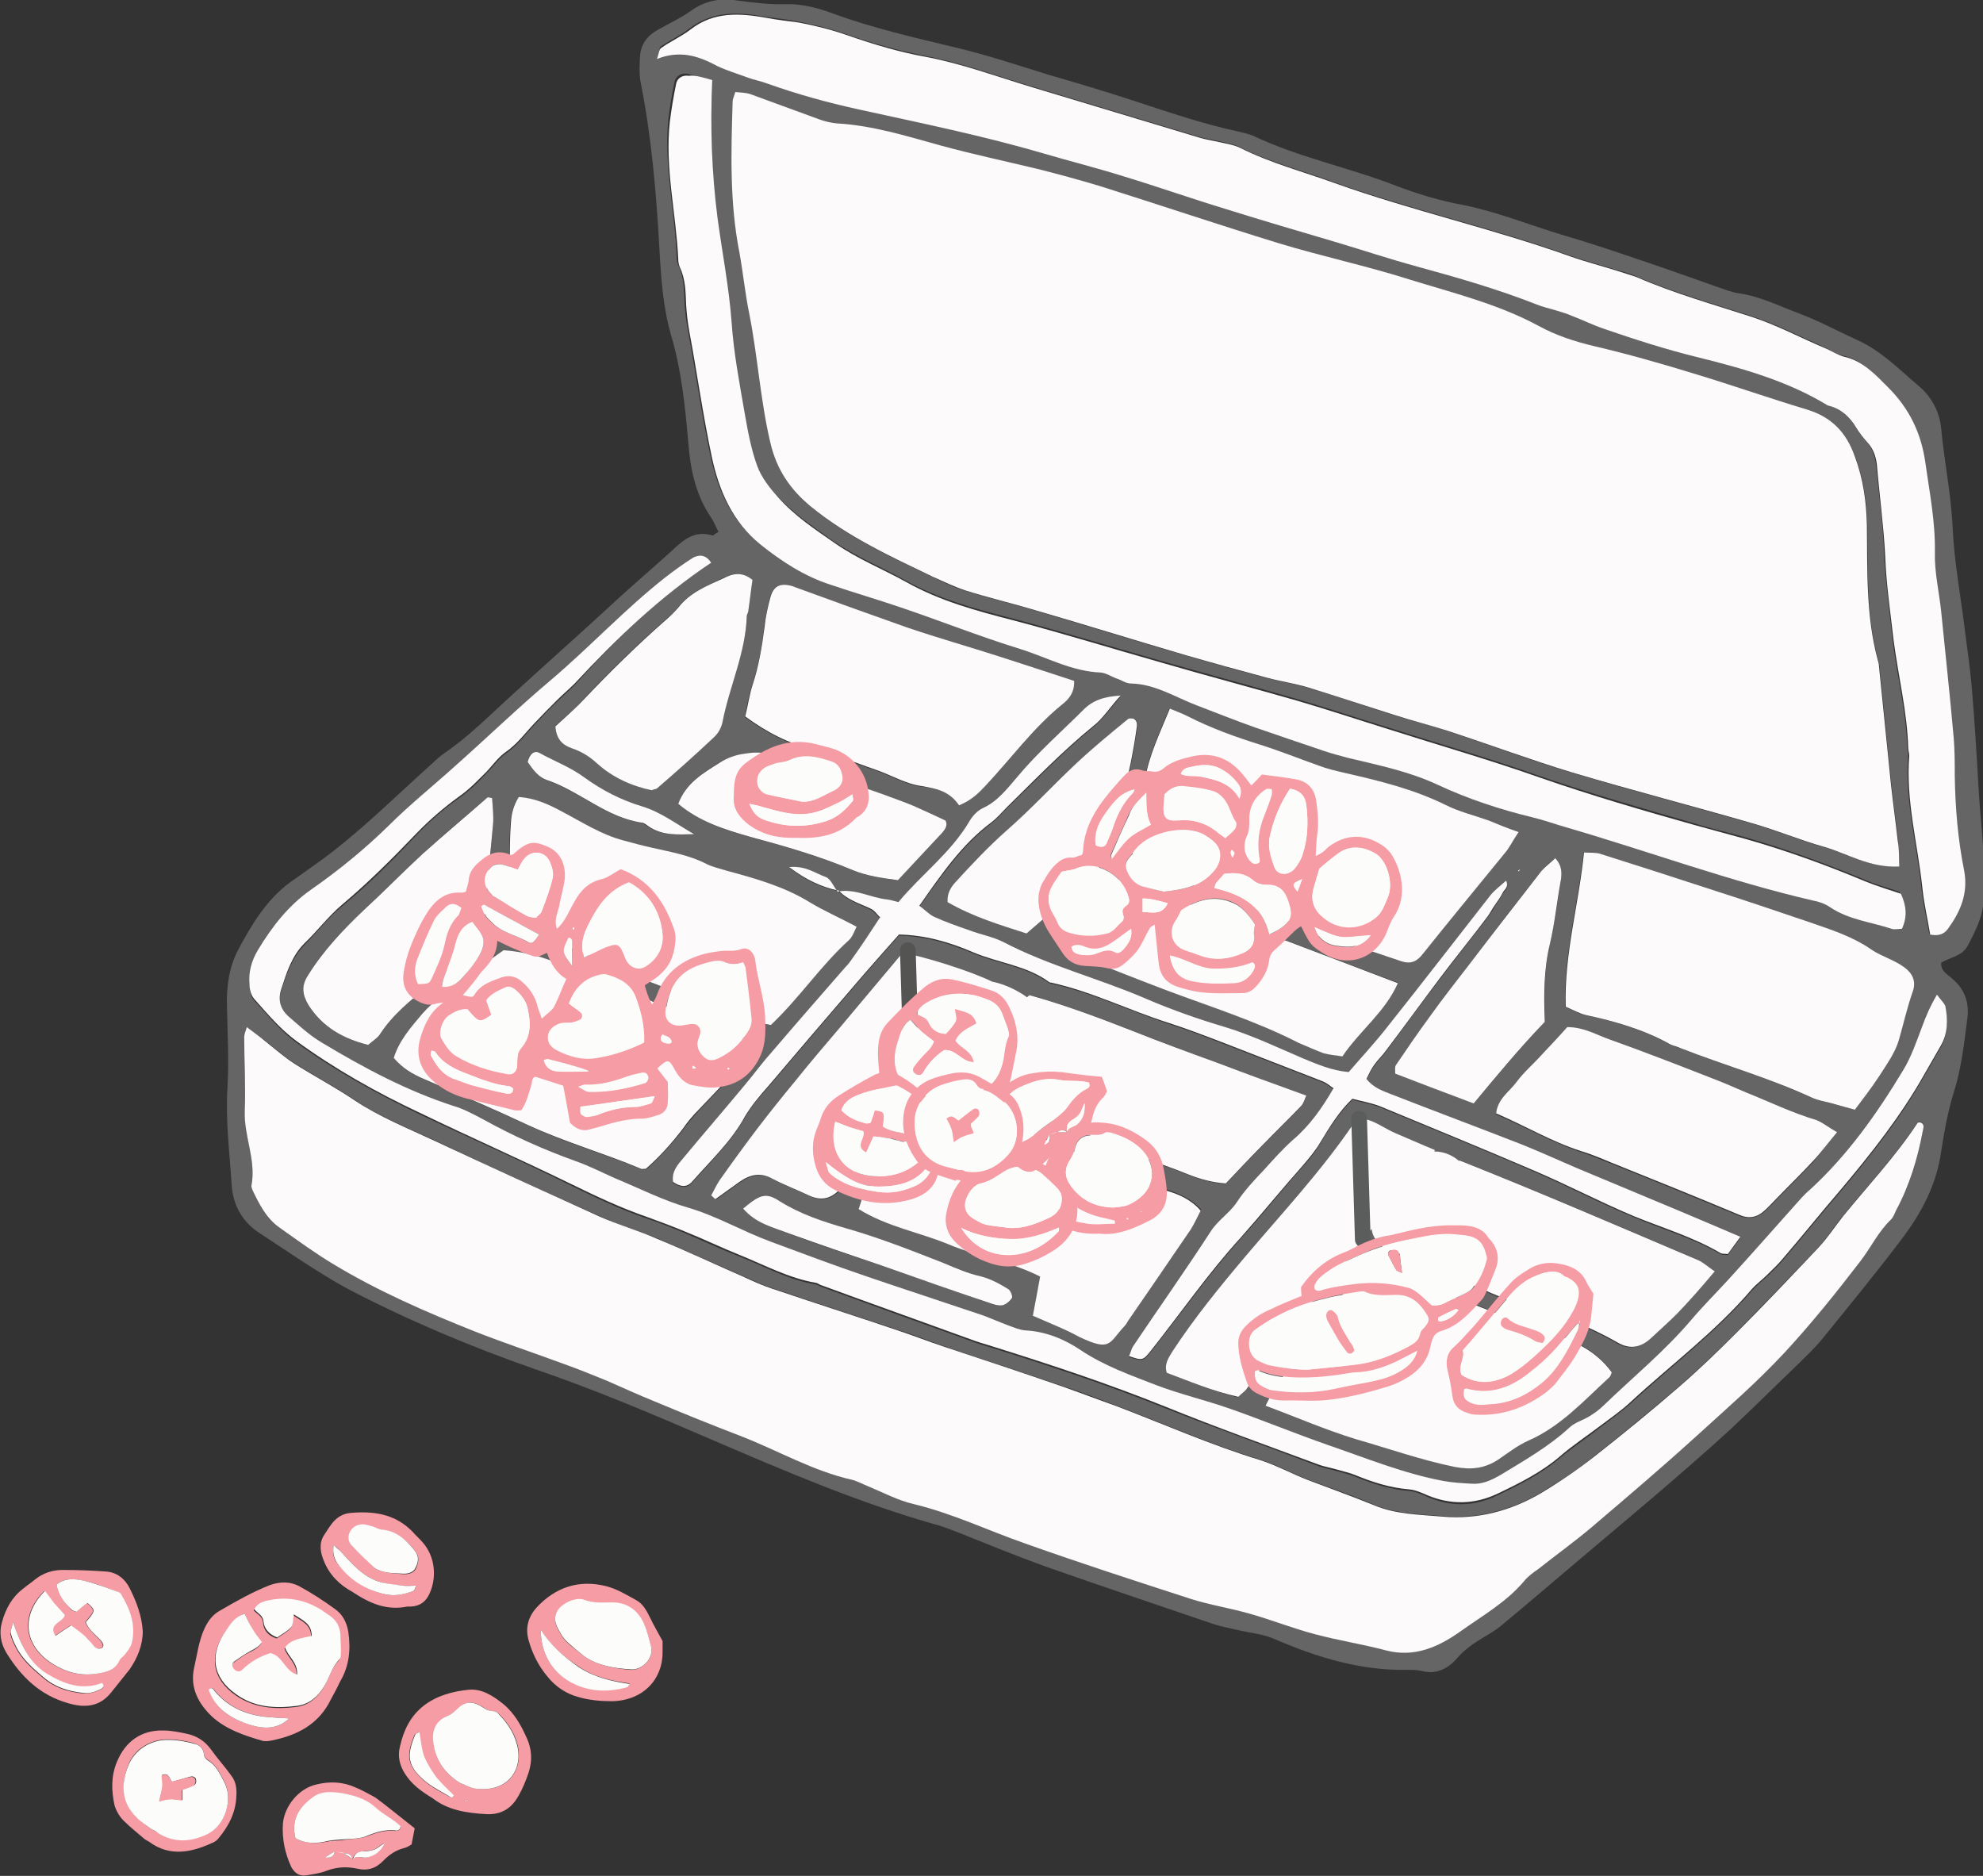 <?xml version="1.0" encoding="utf-8"?>
<!-- Generator: Adobe Illustrator 19.2.1, SVG Export Plug-In . SVG Version: 6.00 Build 0)  -->
<svg version="1.1" id="Layer_1" xmlns="http://www.w3.org/2000/svg" xmlns:xlink="http://www.w3.org/1999/xlink" x="0px" y="0px"
	 viewBox="0 0 379.2 358.7" style="enable-background:new 0 0 379.2 358.7;" xml:space="preserve">
<rect x="0" y="0" width="379.2" height="358.7" fill="#333333" stroke="none"/>
<style type="text/css">
	.st0{fill:#F69CA4;}
	.st1{fill:#FCFDFB;}
	.st2{fill:#666565;}
	.st3{fill:#FCFAFA;}
	.st4{fill:#5B5C5C;}
	.st5{fill:#545453;}
</style>
<g>
	<path class="st0" d="M63.3,324.9c-2.3,4.8-6.4,6.9-11.3,7.9c-0.5,0.1-1.2,0.2-1.7,0.1c-3.5-1-7.1-2.2-9.8-4.7
		c-2.5-2.4-4.2-5.4-3.4-9.2c0.6-2.6,0.9-5.2,2-7.6c0.7-1.5,1.6-2.7,3.1-3.5c3.1-1.8,6.1-3.5,9.4-4.8c2-0.7,3.9-0.7,5.6,0.2
		c2.4,1.3,4.7,2.8,6.9,4.4c1.4,1,2.2,2.5,2.5,4.3c0.5,3.4,0.2,6.6-1.6,9.6C64.5,322.7,63.9,323.8,63.3,324.9z M46.8,308.6
		c-1.8,0.5-2.8,2.1-3.7,3.4c-3.2,4.6-2.6,9,2,12.2c3.5,2.4,7.4,2.7,11.5,2.2c2.4-0.3,4-1.7,5.2-3.6c1.1-1.7,1.5-3.8,3-5.3
		c0.3-0.3,0.3-1.1,0.3-1.6c0-1-0.1-2.1-0.1-3.1c-0.1-1.6-0.8-2.8-2.1-3.7c-0.8-0.5-1.5-1.1-2.3-1.5c-2.9-1.6-6-2.1-9.3-1.4
		c-1.1,0.2-2.2,0.6-2.8,1.7c0.7,0.8,1.7,1.1,1.8,2.4c0.1,1.4,1,2.5,2.6,3c0.9-0.6,2-1.2,2.7-2c0.4-0.5,0.3-1.4,0.5-2.4
		c1.6,1.1,3.4,1.7,3.4,4.1c-1.8,0.5-3.7,0.5-5.1,2.2c0.5,1.7,2.5,2.9,2.3,5.2c-2.4-0.7-2.7-3.6-5.1-4.1c-1.9,0.6-3.8,1.6-5.4,3.2
		c-0.4,0.4-1.1,0.4-1.5-0.1s-0.5-1.1,0-1.5c1-0.7,2-1.5,3.1-2c0.8-0.4,1.6-0.8,2.2-1.7c-0.6-0.9-1.3-1.7-1.8-2.5
		C47.7,310.6,47.3,309.6,46.8,308.6z M55.3,328.6c-1-0.1-2-0.1-3-0.2c-4.4-0.2-8.3-1.6-11.2-5.1c-0.2-0.3-0.5-0.8-1.1-0.2
		c1.1,3.3,3.6,5.2,6.7,6.3C49.6,330.5,52.6,331.1,55.3,328.6z"/>
	<path class="st0" d="M24.8,319.2c-1.2,1.5-2.4,3-3.6,4.5c-2.2,2.7-5,2.9-8.1,2c-5.4-1.5-9.1-5.1-11.9-9.7c-1.1-1.8-1.4-3.9-0.8-5.9
		c0.7-2.5,1.9-4.7,4-6.3c0.7-0.6,1.5-1.1,2.2-1.7c1.6-1.3,3.4-1.9,5.4-1.9c2.7,0,5.5,0.1,8.2,0.3c2.1,0.1,3.7,1.4,4.6,3.2
		c1.3,2.6,2.3,5.2,2.5,8.2C27.3,314.6,26.3,317,24.8,319.2z M10.8,303c0.4,2.1,1.6,3.5,2.8,4.8c0.2,0.2,0.6,0.3,0.9,0.4
		c0.7-0.6,1.4-1.2,2.1-1.7c1.3,1.1,1.4,1.4,0.9,2.2c-0.4,0.5-0.8,1-1.2,1.5c0.6,1.3,1.5,2.1,2.4,3c1,0.9,1.2,1.7,0.7,1.9
		c-1,0.5-1.4-0.3-2-0.9c-0.4-0.4-0.7-0.9-1.2-1.3c-0.9-0.7-1.8-1.4-2.7-2.1c-1.1,0.7-2,1.3-3,2c-1.5-2.4,1.4-2.5,1.8-4
		c-0.6-0.7-1.4-1.4-2-2.2c-0.6-0.8-1.2-1.6-1.8-2.4c-4.5,4.4-4.1,10,0.8,13.5c2.8,2,5.9,2.9,9.4,2.3c1.7-0.3,3.3-0.7,4.1-2.6
		c0.2-0.5,0.8-0.8,1.1-1.2c0.4-0.6,1-1.3,1.2-2c0.8-3.3-0.1-6.3-1.9-9.1c-0.2-0.3-0.5-0.6-0.7-0.7c-2.3-0.8-4.5-1.8-6.8-2.2
		C14.2,301.9,12.3,301.7,10.8,303z M2.5,310.2c-0.3,1.3-0.6,1.9-0.5,2.3c0.2,0.9,0.6,1.7,1,2.5c1.2,2.4,3.2,4.1,5.2,5.8
		c2.2,1.9,4.7,2.7,7.5,3c1.3,0.1,2.5-0.2,3.6-0.8c0.4-0.2,0.8-0.5,0.1-1.1c-3.8,1.5-7.3,0.1-10.6-1.8C5.6,317.9,4,314.5,2.5,310.2z"
		/>
	<path class="st0" d="M82.8,343.9c-2.3-1.4-4.1-2.7-5.4-4.8c-1-1.6-1.4-3.3-0.9-5.2c0.7-3.1,2-5.8,4.6-7.8c2.5-1.9,5.5-2.7,8.6-3
		c2.5-0.2,4.6,1.2,6.5,2.7c2.2,1.8,3.5,4.2,4.6,6.7c0.9,2,1,4.2,0.3,6.4c-0.5,1.5-1.1,3-1.9,4.4c-1.3,2.4-3.2,3.7-6.1,3.6
		C89.2,346.7,85.6,346.1,82.8,343.9z M87.9,340.9c0.6,0.2,1.8,0.9,3,1.1c6.6,0.9,9.3-4,8-8.6c-0.6-2.2-1.8-3.9-3.3-5.5
		c-0.3-0.3-0.8-0.7-1.1-0.7c-1,0.1-1.7-0.5-2.5-1c-1.8-1-3.1-0.8-4.6,0.7c-0.6,0.6-1.2,0.9-1.9,1.3c-1.9,0.8-2.7,2.4-2.6,4.4
		C83.1,336,84.5,338.7,87.9,340.9z M86.4,343.8c0.1-0.2,0.2-0.3,0.3-0.5c-1.1-1.1-2.3-2.2-3.3-3.4c-1-1.3-1.9-2.6-2.4-4.1
		c-0.5-1.4-0.6-3-0.9-4.6c-0.4,0.3-0.7,0.4-0.8,0.5c-1.7,4-1.5,5.9,1.8,8.8C82.7,341.9,84.6,342.8,86.4,343.8z M89.3,344.4
		c-0.1-0.1-0.1-0.2-0.2-0.2c0,0-0.1,0.1-0.2,0.1c0.1,0.1,0.1,0.2,0.2,0.2C89.1,344.5,89.2,344.4,89.3,344.4z M92.1,344.5l0.1,0.2
		l0.1-0.1L92.1,344.5z"/>
	<path class="st0" d="M126.7,313.8c0,0.4,0,1.3,0,2.2c0,5.2-3.8,9.2-9.7,9.3c-2.1,0-4.4-0.2-6.4-0.8c-2.3-0.6-4.4-2-5.9-3.9
		c-1.7-2-2.9-4.4-3.6-6.9c-0.7-2.4-0.1-4.5,1.5-6.3c3.6-3.9,8.1-5.4,13.3-4.1c2,0.5,4,1.7,5.8,2.7c1.3,0.7,2,2.1,2.7,3.5
		C125,310.8,125.8,312.1,126.7,313.8z M111.7,316.7c2.6,1.8,5.7,2.3,8.8,2.6c2.1,0.2,4.6-2.1,4-4.4c-0.4-1.4-0.7-2.9-1.3-4.2
		c-1.2-2.6-3.3-4.2-6.1-4.2c-1.8,0-3.5,0.2-5.4-0.5c-1.6-0.6-4.3,0.7-5.1,2.1c-1,1.7-0.1,3.1,0.7,4.5c0.3,0.6,0.8,1.1,1.3,1.6
		C109.5,315,110.6,315.8,111.7,316.7z M103.4,311.6c0,4.4,2,7.8,5.6,9.9c3.4,1.9,7.2,2.1,11,1c0.1,0,0.1-0.2,0.4-0.6
		c-3.5-0.5-6.8-1.2-9.7-3.2C107.9,316.9,105.3,314.7,103.4,311.6z"/>
	<path class="st0" d="M67.4,304.4c-2.4-1.3-4.4-3.2-5.5-6c-0.7-1.7-0.9-3.4,0.1-4.9c1.2-1.8,2.2-3.9,5-4.2c4.5-0.4,8.6,0.2,11.9,3.6
		c0.6,0.7,1.3,1.3,1.9,2c2.4,2.7,2.8,6.7,1.3,9.9c-0.7,1.5-1.8,2.3-3.5,2.4c-0.2,0-0.5,0-0.7,0C73.9,308,70.7,306.6,67.4,304.4z
		 M71.6,299.8c1.7,1.1,3.6,1,5.4,1.2c1.1,0.1,2.2-0.2,2.6-1.2s0.7-2.1-0.2-3.2c-1.6-2-3.3-3.7-6.1-4c-0.8-0.1-1.5-0.5-2.2-0.7
		c-0.6-0.2-1.3-0.4-2-0.3c-2.1,0.2-3.1,2.5-1.8,4C68.6,297,70.2,298.3,71.6,299.8z M79.6,303.2c-1,0-1.8,0-2.6,0
		c-1.3-0.1-2.7-0.2-4-0.6c-3.5-0.9-5.7-3.6-8-6.1c-0.3-0.3-0.7-0.7-1.2-1.1c-0.2,1.5-0.1,2.6,0.7,3.5c2.3,3,5.3,5,8.9,5.9
		c1.9,0.5,3.8,0.1,5.7-0.6C79.3,304.2,79.3,303.9,79.6,303.2z"/>
	<path class="st0" d="M79.3,349.6c-0.2,1.1-0.4,2-0.6,3.1c-0.5,0.3-1,0.6-1.5,0.7c-1.5,0.4-2.7,1.2-3.8,2.3
		c-1.5,1.6-3.1,2.1-5.2,1.6c-1.9-0.4-3.8-0.3-5.7,0.4c-1.2,0.5-2.7,0.7-4,0.9c-1.3,0.2-2.2-0.5-2.8-1.6c-1.2-2.6-1.8-5.4-1.6-8.3
		c0.3-3.4,3.1-6.8,6.5-7.5c2.5-0.6,5-0.5,7.4,0.6c1.2,0.5,2.3,1.1,3.4,1.7c0.6,0.3,1.1,0.8,1.7,1.2
		C75.1,346.3,77.2,347.9,79.3,349.6z M65.7,354.4c-0.6-0.1-1.1-0.3-1.7-0.4c-0.6,0.4-1.1,0.7-1.9,1.2c1.2,0.1,1.8-0.2,1.9-1.2
		C64.6,354.1,65.2,354.2,65.7,354.4c0.6,0.3,1.1,0.7,1.7,1.1c0.8-0.8,1.7-0.2,2.6-0.3c1.5-0.3,2.6-1,3.5-2.8c-1,0.6-1.5,1.1-2.1,1.3
		c-0.6,0.2-1.3,0.2-2,0.3c-1,0.1-1.7,0.5-2,1.5C67.2,354.6,66.6,354.3,65.7,354.4z M56.5,351.5c2.2,1.2,4.3,1,6.3,0.6
		c1-0.2,2.1-0.1,3.1-0.3c1.5-0.2,3-0.2,4.4-0.7c1.7-0.7,3.4-1.2,5.3-1c0.4,0,0.9,0,1-0.8c-1.3-1.4-3.3-2.2-4.8-3.6
		c-2-1.8-4.4-2.5-6.9-2.8c-1.7-0.2-3.5-0.3-5,0.8C57.2,345.6,55.6,348,56.5,351.5z"/>
	<path class="st0" d="M27.7,351.7c-1.4-1.2-2.8-2.3-4.1-3.6c-0.8-0.8-1.4-1.9-1.7-2.9c-0.6-2.8-0.7-5.6,0.5-8.4
		c1.6-3.8,4.6-6,8.8-5.9c1.5,0,3,0.3,4.4,0.6c2,0.4,3.6,1.4,4.8,3.1s2.6,3.2,3.8,4.9c0.9,1.1,1.1,2.5,1,3.9
		c-0.1,3.1-1.4,5.7-3.4,8.1c-0.2,0.3-0.5,0.5-0.8,0.7c-4.2,2-8.5,3-12.6-0.1C28.2,352,28,351.9,27.7,351.7
		C27.8,351.6,27.8,351.7,27.7,351.7z M29,349.8C29.1,349.8,29.1,349.8,29,349.8c0.4,0.2,0.8,0.4,1.2,0.6c3.1,2,6.3,1.7,9.5,0.2
		c3.4-1.7,5-6.7,3.1-10.1c-0.8-1.5-1.5-3.1-3.1-4c-0.3-0.2-0.7-0.7-0.7-1.1c-0.1-1.3-1.1-1.8-2-2.1c-1.5-0.4-3.1-0.7-4.7-0.7
		c-3.5-0.1-6.7,1.9-7.8,5c-1.3,3.5-1.3,6.9,1.6,9.8C27,348.4,28.1,349.1,29,349.8z"/>
	<path class="st1" d="M46.8,308.6c0.5,1,0.9,2,1.5,2.9c0.5,0.9,1.2,1.7,1.8,2.5c-0.6,0.9-1.4,1.3-2.2,1.7c-1.1,0.6-2.1,1.3-3.1,2
		c-0.5,0.4-0.5,1,0,1.5s1.1,0.5,1.5,0.1c1.6-1.6,3.5-2.6,5.4-3.2c2.4,0.5,2.7,3.4,5.1,4.1c0.2-2.3-1.8-3.5-2.3-5.2
		c1.3-1.7,3.3-1.7,5.1-2.2c0-2.4-1.8-3-3.4-4.1c-0.2,1-0.1,1.9-0.5,2.4c-0.7,0.8-1.8,1.4-2.7,2c-1.6-0.6-2.5-1.7-2.6-3
		c-0.1-1.2-1.1-1.6-1.8-2.4c0.6-1.1,1.7-1.5,2.8-1.7c3.3-0.7,6.4-0.2,9.3,1.4c0.8,0.4,1.5,1,2.3,1.5c1.3,0.9,2,2.1,2.1,3.7
		c0,1,0.1,2.1,0.1,3.1c0,0.6,0,1.3-0.3,1.6c-1.5,1.5-1.9,3.6-3,5.3c-1.2,1.9-2.8,3.3-5.2,3.6c-4.1,0.5-8,0.3-11.5-2.2
		c-4.6-3.2-5.2-7.6-2-12.2C44,310.6,44.9,309.1,46.8,308.6z"/>
	<path class="st1" d="M55.3,328.6c-2.7,2.5-5.7,1.9-8.7,0.8c-3.1-1.2-5.6-3.1-6.7-6.3c0.6-0.6,0.9-0.1,1.1,0.2
		c2.9,3.5,6.8,4.9,11.2,5.1C53.3,328.5,54.3,328.5,55.3,328.6z"/>
	<path class="st1" d="M10.8,303c1.6-1.3,3.4-1.1,5-0.8c2.3,0.5,4.5,1.4,6.8,2.2c0.3,0.1,0.6,0.4,0.7,0.7c1.7,2.8,2.7,5.8,1.9,9.1
		c-0.2,0.7-0.7,1.4-1.2,2c-0.3,0.5-0.9,0.8-1.1,1.2c-0.8,1.9-2.4,2.3-4.1,2.6c-3.5,0.6-6.6-0.3-9.4-2.3c-4.9-3.5-5.3-9-0.8-13.5
		c0.6,0.8,1.2,1.6,1.8,2.4c0.7,0.8,1.4,1.5,2,2.2c-0.3,1.5-3.3,1.6-1.8,4c1-0.7,1.9-1.3,3-2c1,0.7,1.9,1.4,2.7,2.1
		c0.4,0.4,0.8,0.9,1.2,1.3c0.5,0.6,1,1.4,2,0.9c0.5-0.3,0.3-1-0.7-1.9c-0.9-0.9-1.9-1.7-2.4-3c0.4-0.5,0.9-1,1.2-1.5
		c0.5-0.8,0.4-1.1-0.9-2.2c-0.7,0.5-1.4,1.1-2.1,1.7c-0.3-0.1-0.7-0.2-0.9-0.4C12.3,306.5,11.2,305.1,10.8,303z"/>
	<path class="st1" d="M2.5,310.2c1.5,4.3,3.1,7.7,6.4,9.8c3.3,2,6.8,3.3,10.6,1.8c0.6,0.6,0.2,0.9-0.1,1.1c-1.1,0.6-2.3,1-3.6,0.8
		c-2.8-0.3-5.3-1.1-7.5-3c-2-1.7-4-3.4-5.2-5.8c-0.4-0.8-0.8-1.6-1-2.5C1.9,312,2.2,311.5,2.5,310.2z"/>
	<path class="st1" d="M87.9,340.9c-3.4-2.2-4.8-4.9-5.1-8.3c-0.1-2,0.7-3.6,2.6-4.4c0.7-0.3,1.3-0.7,1.9-1.3
		c1.5-1.5,2.8-1.7,4.6-0.7c0.8,0.5,1.4,1,2.5,1c0.4,0,0.8,0.3,1.1,0.7c1.5,1.6,2.7,3.3,3.3,5.5c1.4,4.6-1.4,9.5-8,8.6
		C89.7,341.8,88.5,341.1,87.9,340.9z"/>
	<path class="st1" d="M86.4,343.8c-1.7-1.1-3.7-2-5.2-3.3c-3.3-2.8-3.5-4.8-1.8-8.8c0.1-0.2,0.4-0.3,0.8-0.5
		c0.3,1.6,0.4,3.2,0.9,4.6c0.6,1.5,1.5,2.9,2.4,4.1c1,1.2,2.2,2.3,3.3,3.4C86.6,343.5,86.5,343.7,86.4,343.8z"/>
	<path class="st1" d="M89.3,344.4c-0.1,0-0.2,0.1-0.2,0.1c-0.1,0-0.1-0.1-0.2-0.2c0.1,0,0.2-0.1,0.2-0.1
		C89.2,344.2,89.2,344.3,89.3,344.4z"/>
	<polygon class="st1" points="92.1,344.5 92.3,344.6 92.2,344.7 	"/>
	<path class="st1" d="M111.7,316.7c-1.1-0.9-2.1-1.7-3.1-2.6c-0.5-0.5-1-1-1.3-1.6c-0.8-1.4-1.7-2.8-0.7-4.5
		c0.8-1.4,3.5-2.7,5.1-2.1c1.8,0.7,3.5,0.5,5.4,0.5c2.9,0,5,1.6,6.1,4.2c0.6,1.3,0.9,2.8,1.3,4.2c0.6,2.4-1.9,4.7-4,4.4
		C117.4,319,114.3,318.5,111.7,316.7z"/>
	<path class="st1" d="M103.4,311.6c1.9,3,4.4,5.2,7.3,7.2c2.9,1.9,6.2,2.7,9.7,3.2c-0.3,0.4-0.3,0.6-0.4,0.6c-3.8,1.1-7.6,0.9-11-1
		C105.4,319.5,103.4,316,103.4,311.6z"/>
	<path class="st1" d="M71.6,299.8c-1.5-1.4-3-2.8-4.4-4.3c-1.3-1.5-0.2-3.8,1.8-4c0.6-0.1,1.3,0.1,2,0.3c0.8,0.2,1.5,0.7,2.2,0.7
		c2.8,0.3,4.5,2,6.1,4c0.9,1.1,0.7,2.2,0.2,3.2c-0.4,1-1.5,1.3-2.6,1.2C75.2,300.8,73.3,300.9,71.6,299.8z"/>
	<path class="st1" d="M79.6,303.2c-0.3,0.6-0.3,0.9-0.5,1c-1.8,0.7-3.7,1.1-5.7,0.6c-3.7-0.9-6.7-2.8-8.9-5.9
		c-0.7-1-0.9-2.1-0.7-3.5c0.5,0.5,0.8,0.8,1.2,1.1c2.3,2.5,4.5,5.2,8,6.1c1.3,0.3,2.7,0.4,4,0.6C77.8,303.3,78.6,303.2,79.6,303.2z"
		/>
	<path class="st1" d="M56.5,351.5c-0.9-3.5,0.7-6,3.4-7.9c1.5-1.1,3.3-1,5-0.8c2.5,0.4,4.9,1,6.9,2.8c1.5,1.4,3.4,2.2,4.8,3.6
		c-0.1,0.8-0.6,0.9-1,0.8c-1.9-0.2-3.6,0.3-5.3,1c-1.3,0.6-2.9,0.6-4.4,0.7c-1,0.1-2.1,0.1-3.1,0.3
		C60.7,352.5,58.7,352.7,56.5,351.5z"/>
	<path class="st1" d="M67.5,355.5c0.3-1,0.9-1.5,2-1.5c0.7,0,1.4-0.1,2-0.3c0.6-0.2,1.1-0.7,2.1-1.3c-0.9,1.8-2,2.5-3.5,2.8
		C69.2,355.3,68.2,354.7,67.5,355.5L67.5,355.5z"/>
	<path class="st1" d="M64,354c-0.1,1-0.7,1.3-1.9,1.2C62.9,354.7,63.5,354.3,64,354C64.1,354,64,354,64,354z"/>
	<path class="st1" d="M65.7,354.3c-0.6-0.1-1.1-0.2-1.7-0.3l0,0c0.6,0.1,1.1,0.3,1.7,0.4V354.3z"/>
	<path class="st1" d="M65.7,354.4c0.9-0.1,1.5,0.2,1.7,1.1l0,0C66.9,355.1,66.3,354.7,65.7,354.4C65.7,354.3,65.7,354.4,65.7,354.4z
		"/>
	<path class="st1" d="M29,349.8c-1-0.8-2.1-1.4-2.9-2.3c-2.9-2.8-3-6.3-1.6-9.8c1.2-3.1,4.3-5.1,7.8-5c1.6,0,3.2,0.3,4.7,0.7
		c1,0.2,1.9,0.8,2,2.1c0,0.4,0.4,0.9,0.7,1.1c1.6,0.9,2.3,2.5,3.1,4c1.9,3.4,0.3,8.4-3.1,10.1c-3.1,1.5-6.3,1.8-9.5-0.2
		C29.9,350.2,29.5,350,29,349.8C29.1,349.8,29.1,349.8,29,349.8z M32.9,340.7c-0.6-0.6-0.5-1.8-1.9-1.3c0,0.7,0.2,1.4,0.1,2.2
		c-0.1,0.8-0.4,1.7-0.6,2.8c0.7-0.2,1.4-0.4,2-0.4c0.8,0,1.5,0.1,2.4,0.2c0-0.7,0-1.4,0-2c0.8-0.3,1.6-0.6,2.3-0.9
		c0.2-0.1,0.4-0.6,0.3-0.9c0-0.5-0.5-0.8-1-0.7C35.3,340,34.2,340.4,32.9,340.7z"/>
	<path class="st0" d="M32.9,340.7c1.3-0.4,2.4-0.7,3.5-0.9c0.5-0.1,0.9,0.1,1,0.7c0,0.3-0.1,0.7-0.3,0.9c-0.7,0.4-1.5,0.6-2.3,0.9
		c0,0.6,0,1.2,0,2c-0.9-0.1-1.6-0.3-2.4-0.2c-0.6,0-1.2,0.2-2,0.4c0.2-1.1,0.5-1.9,0.6-2.8c0.1-0.7-0.1-1.5-0.1-2.2
		C32.4,338.9,32.3,340.1,32.9,340.7z"/>
</g>
<g>
	<g>
		<g>
			<g>
				<path class="st2" d="M137.4,101.7c-0.5-0.9-0.8-1.8-1.4-2.7c-3-4.4-4-9.3-4.4-14.6c-0.6-6.8-1.3-13.7-3.3-20.4
					c-1.5-5.2-1.9-10.9-2.2-16.4c-0.6-10.7-1.5-21.4-3.6-31.9c-0.3-1.7-0.2-3.4-0.1-5.1c0.2-2.2,1.4-3.8,3.4-4.9
					c2.1-1.2,4.3-2.2,6.3-3.6c2.7-2,5.7-2.5,8.9-2c3.1,0.4,6.1,0.8,9.2,0.7c3.1-0.1,6.2,0.7,9.1,1.8c7.7,2.8,15.6,4.6,23.5,6.5
					c5.9,1.4,11.6,3.3,17.4,5.1c5.5,1.6,10.9,3.2,16.4,5c6.7,2.2,13.4,4.5,20.4,6c0.8,0.2,1.7,0.4,2.5,0.7
					c8.8,4.2,18.4,6.1,27.4,9.6c4.2,1.6,8.5,2.9,12.9,3.7c6.5,1.3,12.6,3.8,18.9,5.7c4.8,1.4,9.6,3,14.3,4.6
					c5.1,1.7,10.1,3.5,15.2,5.3c1.5,0.5,2.9,1.1,4.4,1.3c4.1,0.6,7.8,2.5,11.6,3.9c3.7,1.4,7.2,3.3,10.7,4.9c4.8,2.1,8.2,5.7,12,8.9
					c2.4,2,4,4.9,4.3,8.1c0.6,6.4,1.9,12.6,2.2,19c0.3,6.7,1.6,13.4,2.4,20.1c0.4,3.3,0.9,6.5,1.2,9.8c0.6,6.9,1,13.8,1.4,20.7
					c0.2,3.4,0.6,6.9,0.8,10.3c0.1,3.4,0.2,6.9,0.1,10.3c-0.1,3.2-1.6,6-3,8.7c-1.1,2.1-3.4,2.2-5.1,3.3c-0.1,1.7,1.4,2.3,2.3,3.2
					c2.3,2,3.1,4.6,2.7,7.5c-0.6,4.6-1.1,9.3-2.5,13.8c-1.2,3.8-1.9,7.7-2.5,11.6c-0.9,6.4-3.8,11.8-7.6,16.8
					c-4.9,6.5-10.1,12.8-15.2,19.1c-1.3,1.6-2.8,3-4.3,4.5c-4.5,4.3-8.9,8.7-13.4,12.9c-4.8,4.4-9.8,8.7-14.8,13
					c-4.5,3.8-9,7.6-13.5,11.4c-5.1,4.3-10.2,8.7-15.4,13c-1.1,0.9-2.3,1.6-3.5,2.3c-1.8,1.1-3.4,2.2-4.8,3.8c-1.7,2-4,3.3-6.9,2.5
					c-0.8-0.2-1.7-0.2-2.6-0.2c-9,0.2-17.4-2.4-25.5-5.9c-2-0.9-4.3-1.1-6.5-1.6c-1.7-0.4-3.4-0.7-5-1.2
					c-10.8-3.7-21.6-7.3-32.4-11.1c-5.5-2-10.9-4.2-16.4-6.4c-1.6-0.6-3.2-1.3-4.9-1.7c-14.7-4.2-28.6-10.2-42.6-16.2
					c-11.1-4.8-22.2-9.5-33.6-13.4c-12.3-4.3-24.2-9.3-35.7-15.3c-5.9-3.2-11.4-7.1-17.1-10.8c-3.2-2.1-5-5.4-5.2-9.2
					c-0.4-6.2-1.2-12.3-0.8-18.6c0.3-5.2,0-10.4-0.1-15.6c-0.1-3.7,0.4-7.3,2.1-10.6c2.6-4.9,5.5-9.7,10-13c2.8-2,5.6-3.9,8.3-6
					c6.5-5.1,12.4-10.9,18.5-16.4c0.9-0.8,1.8-1.7,2.7-2.3c4.7-3.2,8.7-7.3,12.9-11.1c6.9-6.3,13.9-12.5,20.7-18.8
					c3.3-3,6.7-5.9,10-8.9c2.3-2.2,4.4-3.8,7.7-2.8C136.4,102.4,136.8,102,137.4,101.7z M160.1,170.5c-0.7-0.9-1.3-2.4-2.2-2.7
					c-2-0.7-3.9-2.2-7-1.9c3.2,2.5,6.1,3.8,9.4,4.5c1.7,1.8,4,2.5,6.1,3.5c0.8,0.4,1.4,1.3,1.9,1.7c-2,2.9-3.7,5.5-5.4,8
					c-0.4,0.6-0.9,1.1-1.3,1.6c-4.8,5.5-9.5,10.9-14.3,16.5c-1.7,2-3.2,4-4.9,6c-3.9,4.6-7.8,9.2-11.7,13.9c-1.1,1.3-2.3,2.6-2,4.6
					c1.3,0.8,2.6,1.2,3.7-0.1c3.5-4,7.4-7.7,10.1-12.5c1.2-2.1,2.8-3.9,4.4-5.7c5.5-6.5,11-12.9,16.5-19.3c2.8-3.3,5.7-6.5,8.5-9.7
					c5.1,0.1,9.7,1.5,14.2,3.4c4.8,2,10.1,2.5,14.4,5.6c0.1,0.1,0.3,0.1,0.5,0.2c7.8,1.7,15,5.2,22.5,7.7c3.5,1.1,6.8,2.4,10.2,3.7
					c6.4,2.5,12.9,5,19.3,7.5c0.7,0.3,1.4,0.9,2,1.3c-2.3,3.8-4.6,7.2-7.8,9.9c-2,1.7-3.7,3.7-5.4,5.6c-1.8,2-3.8,4-5.3,6.3
					c-1.4,2.2-3.6,3.5-5,5.6c-4.7,7.4-9.8,14.6-14.8,21.9c-0.4,0.5-0.5,1.2-0.8,1.9c2.5,0.8,2.7,0.8,4-0.8
					c5.8-7.3,11.1-14.9,17.4-21.9c4.1-4.5,7.8-9.2,11.8-13.7c1.3-1.4,2.4-2.8,3.4-4.5c1.7-2.9,3.6-5.8,6.1-8.3
					c1.9,0.5,3.6,0.8,5.2,1.4c9.9,4.1,19.8,8.1,29.7,12.4c6.3,2.7,12.5,6,18.8,8.6c5.6,2.4,11.4,4,16.7,7.1c0.3,0.2,0.7,0.1,1.4,0.2
					c0.6-0.9,1.4-1.9,2.4-3.3c-4.1-1.7-7.7-3.2-11.3-4.8c-6.7-2.8-13.4-5.6-20.1-8.4c-3.5-1.5-6.9-3.1-10.5-4.5
					c-8.2-3.2-16.5-6.4-24.7-9.5c-1.7-0.7-3.5-1.3-4.9-3c0.5-1,0.9-1.9,1.5-2.7c0.7-1,1.6-1.8,2.3-2.8c3.4-4.6,6.7-9.2,10.2-13.7
					c3-4,6.1-7.9,9.2-11.9c0.5-0.7,1-1.4,1.4-2.2c0.5-0.7,1-1.4,1.4-2.2c0.3-0.7,1.4-1.1,0.7-2.4c-1.1,1-2.2,1.8-3,2.8
					c-6.5,8.3-13,16.6-19.5,24.9c-2.5,3.1-5.1,6-7.6,8.9c-3.4-0.3-6-1.5-8.7-2.6c-4.9-2.1-9.7-4.4-14.9-6
					c-5.1-1.5-10.2-3.3-15.1-5.4c-9-3.9-18.7-6.3-27.4-10.9c-2-1-4.2-1.5-6.4-2.2c-2.3-0.8-4.6-1.6-6.8-2.6c-1-0.5-1.8-1.3-2.8-2.1
					c4.2-5.9,8.1-11.6,13.7-15.9c1.1-0.8,2-1.9,3-2.9c5.5-5.3,10.7-10.8,16.6-15.6c1.8-1.5,3.2-3.5,5.2-5.8
					c-3.2,0.2-5.2,0.9-7.1,2.7c-4.3,4.2-8.9,8.2-12.7,12.9c-1.8,2.2-3.6,4.6-6.5,5.9c-1,0.5-2,1.5-2.6,2.5
					c-3.5,6.1-9.2,10.2-13.6,15.5c-0.8-0.2-1.5-0.5-2.1-0.5C166.5,171.7,163.5,169.8,160.1,170.5z M363.2,165.7
					c-0.1-1.8-0.1-3.3-0.2-4.8c-0.4-3.6-0.9-7.2-1.3-10.8c-0.8-7.5-1.5-15.1-2.3-22.7c0-0.3-0.1-0.7-0.2-1c-2.3-8.4-2-17.1-2.1-25.8
					c-0.1-4.5-0.7-8.9-2.3-13.2c-1.7-4.6-4.6-7.6-9.2-9c-7.3-2.2-14.4-4.7-21.7-6.9c-6.3-1.9-12.6-3.7-18.9-5.2
					c-3.7-0.9-7.3-2.2-10.7-3.9c-7.9-4.2-16.4-6.3-24.8-8.9c-8.2-2.6-16.7-4.4-24.9-6.9c-11.4-3.5-22.7-7.3-34.1-10.9
					c-4-1.2-8-2.3-12-3.3c-6.2-1.6-12.5-2.8-18.6-4.5c-6.5-1.8-12.9-3.8-19.7-4.2c-1.2-0.1-2.4-0.4-3.5-0.8
					c-4.4-1.6-8.7-3.2-13.1-4.8c-0.9-0.3-1.9-0.3-2.9-0.4c-0.3,0.8-0.5,1.3-0.5,1.8c-0.3,9.7-0.6,19.3,1.3,28.9
					c0.8,3.9,1.2,7.9,1.9,11.8c1.6,8.1,2.2,16.4,4,24.5c1.2,5.2,3.8,9,7.8,12.3c7,5.8,15.2,9.5,23.3,13.4c2,1,4.1,2,6.2,2.6
					c4.1,1.3,8.3,2.3,12.4,3.5c9.9,2.9,19.8,6,29.8,8.9c5.1,1.5,10.3,2.9,15.5,4.3c2.7,0.7,5.4,1.1,8,1.9c5.5,1.6,10.8,3.5,16.3,5.2
					c3.5,1.1,7,1.9,10.4,3.1c7.9,2.6,15.6,5.5,23.6,7.9c11.4,3.4,22.9,6.4,34.4,9.7c4.6,1.3,9.1,3.2,13.7,4.5
					C353.3,163.2,357.5,166,363.2,165.7z M47.2,196.4c-0.2,0.9-0.5,1.3-0.5,1.8c0,4.7,0.3,9.3,0.1,14c-0.2,4.8,2.2,9.4,1.3,14.3
					c-0.1,0.3,0.1,0.7,0.2,1c1.3,2.7,2.6,5.3,5.1,7.1c3.4,2.4,6.7,4.9,10.3,7c8.6,5.2,17.8,9.3,27.1,12.9c5.6,2.2,11.4,4.1,17,6.2
					c2.7,1,5.5,2.1,8.2,3.2c3,1.3,6,2.7,9,3.9c5.4,2.2,10.9,4.4,16.4,6.6c7.2,2.8,14,6.8,21.7,8.5c1,0.2,1.9,0.8,2.9,1.2
					c2.9,1.1,5.7,2.7,8.7,3.4c7.5,1.7,14.3,5,21.5,7.6c10.4,3.7,20.9,7.1,31.4,10.5c3.8,1.2,7.7,1.8,11.5,2.9
					c4.1,1.2,8.2,2.7,12.4,3.9c4.5,1.2,9.1,2,13.6,3.1c5.4,1.4,10-0.7,14.1-3.6c4.2-3,8.7-5.6,12.2-9.6c0.8-0.9,1.8-1.6,2.8-2.4
					c3.4-2.7,6.9-5.2,10.2-8c6.7-5.7,13.4-11.4,19.9-17.3c5.8-5.2,11.6-10.4,16.9-16c5.2-5.5,9.9-11.5,14.6-17.6
					c2-2.6,3.5-5.6,5.8-7.9c0.5-0.5,0.7-1.2,1-1.8c2.7-4.7,4.1-9.9,5.1-15.2c0.1-0.6,0.4-1.4-0.5-1.6c-0.2,0-0.4,0-0.5,0.1
					c-4.2,6.4-9.4,11.9-14.2,17.8c-1.7,2-3,4.2-4.8,6.1c-5.2,5.5-10.5,11-15.8,16.4c-3.4,3.4-6.9,6.8-10.6,10
					c-5.4,4.6-10.8,9.1-16.4,13.5c-3.2,2.6-6.7,4.9-10.2,7c-5.8,3.4-12.1,5.1-18.9,4.5c-4.4-0.4-8.9-0.4-13.1-2.2
					c-4.1-1.8-8.4-3.2-12.6-4.8c-3.1-1.2-6-2.8-9.1-3.8c-9.5-2.9-18.5-6.9-27.7-10.4c-3.4-1.3-6.8-2.6-10.2-3.7
					c-7.5-2.6-15.1-5-22.6-7.6c-2.9-1-5.8-2.2-8.8-3.1c-8-2.7-16.1-5.3-24.1-8c-1.8-0.6-3.5-1.4-5.3-2.2c-5.5-2.4-11-4.9-16.6-7.3
					c-3.7-1.5-7.5-2.6-11.1-4.3C104,227.8,93.5,223,83,218c-5.1-2.4-10.5-4.5-15.2-7.7c-3.7-2.5-7.7-4.6-11.5-7
					c-2-1.3-3.8-2.9-5.7-4.4C49.5,198.2,48.4,197.4,47.2,196.4z M125.6,11.3c4.3-1.6,7.8-0.7,11.3,1.1c1.8,0.9,3.8,1.5,5.8,2.2
					c1.3,0.5,2.6,0.7,3.9,1.2c5.7,2,11.4,3.6,17.3,4.9c11.8,2.6,23.7,5,35.3,8.4c5.1,1.5,10.3,2.8,15.4,4.4c6.6,2,13.1,4.2,19.7,6.3
					c6.8,2.1,13.6,4.1,20.3,6.1c5.4,1.6,10.8,3.4,16.3,4.9c7.7,2.1,15.3,4.3,22.7,7.2c1.3,0.5,2.6,0.8,3.9,1.2c1,0.3,1.9,0.6,2.9,1
					c2.1,0.8,4.1,1.8,6.2,2.5c5.9,2,11.8,3.9,17.8,5.4c8.6,2.1,17.1,4.4,24.7,9.1c0.1,0.1,0.3,0.2,0.5,0.2c2.4,0.6,3.9,2.1,5.1,4.1
					c0.6,1,1.4,2,2.2,2.9c1,1.2,1.6,2.6,1.8,4.2c0.6,5.9,1.4,11.7,1.6,17.6c0.3,5.4,1,10.6,1.6,16c0.8,6.9,2.6,13.6,2.8,20.6
					c0,0.5,0.2,1,0.2,1.5c-0.7,8.6,1.6,16.8,2.5,25.2c0.3,3.1,1,6.1,1.5,9c1.5,0.3,2.6,0,3.4-1.1c2.4-3.3,3.9-6.9,3.1-11.1
					c-1.1-6-1.6-12-1.8-18.1c-0.1-2.4,0-4.9-0.2-7.3c-0.7-8.1-1.6-16.2-2.4-24.2c-0.4-3.8-1.2-7.6-1.2-11.3c0.1-5.8-1-11.3-1.8-17
					s-3.1-10.5-7.2-14.6c-2.5-2.4-4.8-5-8.4-5.8c-1.2-0.2-2.2-1-3.3-1.5c-4.7-2.1-9.4-4.5-14.3-6.1c-7.4-2.4-14.9-4.5-22-7.6
					c-1.1-0.5-2.3-0.8-3.4-1.1c-3.1-1-6.3-1.8-9.4-2.9c-14.8-5.3-30.2-8.7-45-14c-6-2.2-12.2-3.8-18-6.7c-1.2-0.6-2.6-0.8-3.9-1.1
					c-1.3-0.3-2.7-0.5-4-0.9c-10.7-3.2-21.5-6.5-32.2-9.7c-6.6-2-13.1-4.4-19.9-5.7c-5.1-1-10.1-2.4-15-4.1
					c-3.1-1.1-6.3-1.9-9.5-2.5c-2-0.4-4.1-0.6-6.2-0.9c-5-0.9-9.9-1.2-14.4,2.2c-1.8,1.4-3.8,2.3-5.7,3.6
					C126.1,9.5,126,10.3,125.6,11.3z M136.2,15.3c-1.8-0.5-3.3-0.9-4.8-1.2c-1.1-0.2-2.1,0.4-2.4,1.5c-0.5,2.4-0.9,4.8-1.2,7.2
					c-0.9,8.9,1.3,17.6,1.6,26.4c0,0.5,0.1,1.1,0.3,1.5c1.1,2.3,1.1,4.7,1.2,7.1c0.1,1.7,0.3,3.5,0.6,5.1c1.5,8,2.6,16,4.3,24
					c1.4,6.7,4,12.6,9.3,16.8c4,3.2,8.4,6.1,13.4,7.7c4.4,1.4,8.9,2.8,13.3,4.3c7.7,2.6,15.3,5.6,23,8c5.1,1.6,9.9,4.2,15.4,4.5
					c1,0,1.9,0.7,2.9,1.1c1,0.4,1.9,1,2.9,1c4.7,0.1,8.5,2.6,12.6,4.2c3.7,1.4,7.4,2.8,11.1,4.2c4.4,1.6,8.8,3.1,13.2,4.5
					c1.5,0.5,3,0.9,4.5,1.3c5.9,1.4,11.8,2.6,17.3,5.2c5.8,2.8,11.9,4.7,18.1,6.2c2.2,0.5,4.3,1.3,6.4,1.9
					c15.7,4.7,31.1,10.4,47.2,14c1.2,0.3,2.4,0.7,3.3,1.3c3.5,2.4,7.8,2.8,11.7,4.1c0.6,0.2,1.3,0,2,0c1.1-2.4,0.8-4.5-0.2-6.7
					c-2.4-0.8-4.7-1.4-6.9-2.4c-7.5-3.1-15.1-5.9-22.9-8.1c-3.2-0.9-6.4-1.6-9.5-2.6c-10-2.9-19.9-5.7-29.7-9.1
					c-9.6-3.4-19.4-6.2-29.1-9.3c-5.8-1.8-11.5-3.7-17.3-5.4c-8.6-2.5-17.3-4.8-26-7.3c-9.5-2.7-18.9-5.6-28.4-8.1
					c-7-1.8-14-3.7-20.4-7.3c-4.5-2.5-9.4-4.5-13.6-7.4c-3.8-2.7-7.7-5.3-10.9-8.8c-1.6-1.8-3.2-3.8-4-6c-1.2-3.2-1.8-6.7-2.4-10.1
					c-1-5.8-2.1-11.5-2.5-17.4c-0.5-6.7-1.8-13.3-2.7-20C136.1,33,135.8,24.4,136.2,15.3z M136,107.6c-1.2-1.7-2.4-1.3-3.4-0.7
					c-1.9,1.2-3.7,2.5-5.5,3.9c-7.6,6-14.2,13.1-21.6,19.4c-6.3,5.4-12.3,11.1-18.5,16.6c-4.2,3.8-8.7,7.4-12.7,11.4
					c-4.6,4.5-9.5,8.5-14.8,12.2c-4.3,3-7.5,7.1-10.2,11.6c-1.2,2-1.8,4.2-1.6,6.5c0.1,1,0.3,2.2,0.9,2.8c2.6,2.8,5,5.8,8,8
					c7.4,5.4,15.4,9.8,23.7,13.8c9.7,4.6,19.5,8.9,29.1,13.7c4.7,2.3,9.3,4.5,14.3,6.2c2.4,0.8,4.9,1.8,7.3,2.8
					c3.5,1.5,6.9,3.1,10.5,4.5c4.8,1.9,9.4,4.5,14.5,5.3c0.3,0.1,0.6,0.3,0.9,0.4c9.6,3.5,19.2,7,28.7,10.4c1.3,0.5,2.6,0.9,4,1.3
					c11.2,3.5,22.4,7.2,33.3,11.6c9.6,3.8,19.4,7.3,29.1,11c1.3,0.5,2.7,0.7,4,1.1c1,0.3,2,0.5,3,0.9c3.4,1.4,6.8,2.5,10.5,2.8
					c1.2,0.1,2.3,0.6,3.4,1.1c4.6,2,9.1,1.9,13.5-0.3c4.2-2,8.4-4.1,12-7.2c2.4-2,5-3.7,7.4-5.6c2.1-1.6,4.2-3.1,6.1-4.8
					c7.7-7.1,16.2-13.5,23.1-21.5c0.9-1,2-1.9,3-2.8c1-1,2-1.9,2.9-3c3.7-4.3,7.3-8.8,11-13.1c5.9-7,11.6-14.2,16.1-22.2
					c1-1.8,2.1-3.6,3.1-5.4c1.3-2.4,1.4-5,0.9-7.6c-0.1-0.7-0.9-1.3-1.6-2.2c-1.3,2.2-2.1,4.1-2.8,6c-1.1,2.9-2.1,5.9-3.7,8.5
					c-5.1,8.3-10.6,16.2-17.8,22.8c-1,0.9-1.9,2-2.9,3c-4.3,4.8-8.5,9.5-12.8,14.3c-2.3,2.6-4.8,5-7,7.6
					c-5.1,5.9-11.1,10.9-16.7,16.3c-0.9,0.8-1.9,1.5-2.9,2.2c-1.2,0.7-2.6,1.1-3.6,2c-3.9,3.7-8.6,6.4-13.2,9.1
					c-1.9,1.1-3.6,1.9-5.8,1.7c-1.7-0.1-3.5-0.2-5.1-0.5c-7.7-1.4-14.9-4.4-22.2-6.9c-6.4-2.2-12.6-4.8-18.9-7
					c-4.6-1.6-9.3-2.7-13.8-4.4c-5-1.9-10-3.7-14.5-6.7c-3.1-2.1-6.7-3.6-10.6-3.8c-1.1-0.1-2.3-0.6-3.4-1c-1.6-0.6-3.2-1.4-4.8-1.9
					c-7.4-2.5-14.8-4.9-22.1-7.4c-6.2-2.2-12.4-4.4-18.5-6.7c-5.3-2-10.2-4.9-15.8-6.5c-4.8-1.4-9.3-3.7-13.9-5.6
					c-2.5-1.1-5-2.3-7.6-3.3c-6-2.2-11.8-4.8-17.5-7.9c-1.8-1-3.7-1.9-5.7-2.6c-8.9-3-17.1-7.4-25.2-12.1c-2.4-1.4-4.4-3.3-6.5-5.1
					c-1.5-1.4-2-3.1-1.3-5.2c1-3.1,2-6.2,4.4-8.7c2.4-2.4,4.5-5.2,7.2-7.4c5.1-4.2,9.7-8.8,14.2-13.6c2.5-2.6,5.2-5,8.2-7.1
					c2-1.4,3.7-3.1,5.3-4.8c1.2-1.2,2.2-2.7,3.6-3.7c2.2-1.5,3.7-3.6,5.5-5.5c1.4-1.5,2.8-3,4.3-4.4c1.1-1.1,2.3-2.1,3.4-3.2
					C117.8,122.2,126.1,114.1,136,107.6z M290.4,159.1c-2.3-0.9-4-1.5-5.8-2.2c-2.8-1-5.6-1.8-8.3-3c-6.1-3-12.6-4.6-19.2-6.1
					c-1.7-0.4-3.3-0.9-5-1.4c-3.8-1.3-7.4-2.8-11.2-4c-4.8-1.5-9.5-3.2-14-5.5c-1-0.5-2.1-0.9-3.3-1.4c-1.9,4.7-4,9-4.8,13.8
					c-0.7,4.7-3.5,9.1-2.3,14.2c2.2,2.1,4.9,3.5,7.6,4.4c5.3,1.7,10.3,4,15.5,5.8c4.2,1.5,8.4,3.1,12.6,4.7
					c5.2,1.9,10.4,3.6,15.6,5.4c1.8,0.6,2.9,0.1,4.1-1.3c5.2-6.4,10.5-12.8,15.7-19.3C288.6,162.2,289.2,161,290.4,159.1z
					 M354.7,212.2c1.5-2,3.2-4.2,4.6-6.5c1.4-2.2,3-4.4,3.7-6.8c0.9-3.1,1.6-6.3,2.7-9.4c0.7-1.8,0-3.2-1.6-4.5
					c-1.9-1.5-4.4-2.1-6.3-3.4c-3.6-2.5-7.6-3.9-11.7-5.2c-5.9-2-11.8-3.9-17.7-5.9c-7.5-2.5-15.1-4.9-22.7-7.3
					c-0.8-0.2-1.7-0.1-2.9-0.2c-1,9.9-3.8,19.4-3.5,29.5c1.4,0.6,2.6,1.4,3.9,1.6c5.6,1.2,11,2.8,16.1,5.6c0.6,0.3,1.3,0.5,1.9,0.7
					c8.4,3.3,17,5.7,25.2,9.5c1.1,0.5,2.3,0.7,3.5,1C351.5,211.3,352.9,211.7,354.7,212.2z M143.7,199.7c-1-0.6-1.7-1-2.4-1.4
					c-2.5-1.2-5-2.4-7.5-3.5c-0.8-0.4-1.6-0.6-2.4-0.9c-2.3-0.8-4.6-1.4-6.8-2.4c-4.7-2.1-9.8-3.2-14.4-5.6
					c-4.2-2.2-8.5-3.7-13.8-4.1c-2.4,1.8-5.3,3.7-8,5.8c-2.6,2-5.4,3.9-7.5,6.3c-2.2,2.5-4.5,5.1-5.5,8.5c1.7,2,3.6,3.1,5.7,4
					c6.6,2.9,13.3,5.7,19.9,8.8c7,3.3,14.5,5.4,21.7,8.4c0.1,0.1,0.3,0,0.9,0c2.4-2.2,4.9-4.8,7.1-7.7c0.9-1.2,1.9-2.4,3-3.6
					c2.5-2.7,5.1-5.2,7.4-7.9C142.1,203.1,142.7,201.4,143.7,199.7z M197.5,251.6c3.4,1.5,6.3,2.6,9.1,3.9c6,2.9,5.4,1.2,8.6-2.2
					c0.2-0.2,0.4-0.6,0.6-0.9c4-5.8,8.1-11.6,12-17.5c0.8-1.1,1.3-2.4,1.9-3.6c-2-2.2-4.3-3.1-6.8-3.9c-1.5-0.4-3-0.8-4.4-1.4
					c-7.1-3.1-14.1-6.5-21.3-9.5c-5.8-2.4-11.9-4.3-18-6.6c-4.7,6.1-9.2,12-13.6,17.9c-0.7,0.9-0.9,2.1-1.3,3.2
					c5.4,3.5,11.5,4.4,17.1,6.7c5.7,2.4,11.9,3.3,17.6,6.2C198.4,246.8,198,249.1,197.5,251.6z M242,268.8
					c5.9,2.2,11.5,4.7,17.3,6.3c6.3,1.8,12.5,4,18.9,5.3c3.2,0.7,5.7,0.4,8.3-1.4c1.9-1.3,3.7-2.7,5.7-3.6c6.2-2.7,10.6-7.6,15.4-12
					c0.3-0.3,0.4-0.9,0.6-1.1c-3.2-4.4-7.7-6.2-12.6-7.8c-6.1-2-11.9-4.5-17.9-6.8c-5.3-2-10.6-4.1-15.8-6.2
					C257.5,245.7,244.1,263.9,242,268.8z M99.2,152.4c-1,1.5-1.4,3.1-1.6,4.9c-0.4,5.1,0,10.3-0.7,15.4c-0.3,2,0.7,3.2,2.5,4
					c5.1,2.1,9.8,4.9,15,6.7c3.4,1.2,6.5,3.1,9.9,4.4c6.6,2.6,13.2,5,19.8,7.4c1.1,0.4,2.3,0.6,3.2,0.8c5.5-5.2,9.5-11.4,14.9-16.2
					c0.7-0.6,1-1.7,1.5-2.6c-3.2-1.6-6.2-3-9-4.7c-4.9-3-10.4-4.5-15.8-6c-1.3-0.4-2.7-0.7-3.9-1.3c-3.3-1.7-6.8-2.3-10.4-3.1
					c-1.8-0.4-3.7-0.9-5.5-1.4c-4.2-1.1-7.9-3.5-11.7-5.5C104.9,153.9,102.3,152.7,99.2,152.4z M183.4,154c2.3-1,3.7-2.3,5-3.7
					c4.9-5.1,9-10.9,14.5-15.4c1.3-1.1,2.5-2.4,2.4-4.6c-4.7-1.5-9.4-3.1-14.1-4.6c-5.9-1.9-11.9-3.6-17.8-5.6
					c-7.2-2.4-14.3-5.1-21.4-7.7c-0.2-0.1-0.3-0.1-0.5-0.2c-2.4-0.8-3.7-0.2-4.3,2.2c-0.5,1.8-0.8,3.7-1.1,5.6
					c-0.4,3.8-1.1,7.5-2.3,11.1c-0.6,1.9-1,4-1.4,6c4.1,3,8.3,5.2,12.8,6.2c4.3,0.9,8.2,2.7,12.2,4c2.9,1,5.7,2.7,8.7,3.1
					C179.1,150.8,181.6,151.2,183.4,154z M182.5,206.5c2.7,1.7,5,3,7.6,4c7.8,3.1,16.1,5.2,23.6,9.2c0.3,0.2,0.6,0.2,1,0.4
					c4.2,1.5,8.4,2.9,12.6,4.6c2.3,0.9,4.5,1.5,7.1,1.7c2.3-2.4,4.5-4.8,6.8-7.1c2.5-2.6,5.1-5.1,7.6-7.7c0.5-0.5,0.7-1.4,1-2
					c-5.8-2.2-11.3-4.2-16.7-6.3c-5.5-2-11-4-16.5-6.2c-6.4-2.5-12.8-4.9-19.6-6.8C191,194.5,186.8,200.2,182.5,206.5z M351.3,216.5
					c-1.5-0.8-2.6-1.7-3.9-2.1c-4.6-1.4-9-3.5-13.5-5.3c-1.8-0.7-3.4-1.6-5.2-2.2c-6.9-2.7-13.8-5.4-20.8-7.9
					c-2.6-0.9-5-2.4-8.2-2.4c-1.5,1.6-3.2,3.4-4.8,5.2c-1.7,1.8-3.5,3.4-4.9,5.3c-1.3,1.8-3.6,3.2-3.9,6c5.6,2.4,10.6,5.3,16.2,7.2
					c2,0.6,3.9,1.5,5.8,2.2c8.2,3.3,16.3,6.6,24.5,10c1.8,0.7,3.4,0.4,4.8-0.8c0.8-0.7,1.5-1.5,2.2-2.2c2.4-2.5,4.9-4.9,7.2-7.4
					C348.3,220.3,349.6,218.5,351.3,216.5z M327.8,243c-1.5-1-2.2-1.7-3.1-2.1c-15.1-6.4-30.1-12.9-45.5-19
					c-5.2,4.2-8.4,9.8-13,14.3c-0.5,0.5-0.7,1.5-1,2.2c0.6,0.5,0.9,1.1,1.3,1.2c4.6,1.2,8.7,3.4,12.9,5.3c3.8,1.7,7.6,3.5,11.5,4.6
					c6.4,1.7,12.4,4,18.2,7.3c2.4,1.4,4.5,1,6.5-0.9c1.6-1.5,3.3-3,4.9-4.6C322.9,248.6,325.2,246,327.8,243z M136.1,228.7
					c0.3,0.2,0.5,0.5,0.8,0.7c1.5-1.1,3.1-2.2,4.6-3.3c2-1.4,4-1.9,6.3-0.6c2.3,1.2,4.7,2.1,7,3.2c2.4,1.1,4.3,0.6,6-1.3
					c0.5-0.5,1-1,1.4-1.5c2.5-3.3,5-6.6,7.6-9.8c1.1-1.4,2.2-2.6,3.3-3.9c0.7-0.8,1.4-1.5,2-2.3c1.3-1.6,2.5-3.3,3.7-4.9
					c3.5-4.7,7-9.4,10.5-14.1c0.6-0.8,0.7-1.8,1-2.7c-3.5-1.9-13.2-5-17.6-5.7c-4,4.8-8,9.5-12,14.3c-2.9,3.4-5.8,6.8-8.6,10.3
					c-2.4,2.9-4.8,5.9-7.1,8.9c-2.5,3.3-4.9,6.6-7.3,10C137,226.7,136.6,227.7,136.1,228.7z M201.7,179.8c1,1.6,2.5,2,3.9,2.6
					c5.8,2.3,11.5,4.6,17.3,6.8c8.5,3.2,17.3,5.9,25.4,10.1c1.5,0.8,3.1,1.5,4.8,2c1.1,0.4,2.3,0.4,3.6,0.6c3.4-4.9,8.2-8.5,10.6-14
					c-17.8-6.7-35.3-13.4-53-20.1C209.9,171.4,205.6,175.4,201.7,179.8z M236.7,267.2c0.7-0.7,1.2-1,1.5-1.4
					c5.5-8,11.5-15.5,17.8-22.9c0.9-1.1,1.7-2.2,2.5-3.3c1.8-2.3,3.6-4.6,5.6-6.8c2.7-3.1,5.5-6.2,8.2-9.3c0.8-1,1.3-2.3,2.1-3.6
					c-2.7-1.1-5.1-2.2-7.5-3.2s-4.4-2.8-6.9-2.8c-0.5,0.3-0.9,0.5-1,0.7c-6.2,9.2-13.8,17.3-20.9,25.7c-4.9,5.8-9.7,11.7-13.9,18.1
					c-0.7,1.2-1.6,2.3-1.1,4.1C227.4,264.1,231.8,266,236.7,267.2z M143.9,110.9c-2-1.7-3.9-1.2-5.6-0.4c-3.1,1.5-6.4,2.7-8.6,5.6
					c-0.6,0.8-1.4,1.5-2.2,2.2c-5.6,4.9-10.9,10-16,15.5c-1.7,1.9-3.7,3.5-5.3,5c0.1,2.5,1.5,3.6,3.2,4.2c1.9,0.6,3.4,1.6,4.8,2.9
					c3,2.7,6.6,4.3,10.4,5.1c0.5-0.2,0.9-0.2,1.1-0.4c3.6-3.2,7.3-6.4,10.8-9.7c0.8-0.8,1.5-2,1.7-3.1c1.2-6.8,4.4-13.1,4.6-20.1
					c0-0.3,0.2-0.7,0.3-1C143.4,114.8,143.6,112.8,143.9,110.9z M94.1,152.6c-0.5-0.1-0.8-0.2-0.9-0.1c-4.2,3.6-8.4,7.1-12.4,10.8
					c-3.8,3.5-7.5,7.2-11.2,10.7c-4,3.8-7.8,7.7-10.7,12.5c-1.3,2.1-1.1,3.8,0.1,5.7c2.7,4.2,6.6,6.4,11.4,7.6
					c0.8-0.7,1.7-1.2,2.3-2.1c2.4-3.7,5.7-6.3,9.1-9.1c3-2.5,5.7-5.4,8.5-8.2c1.5-1.5,2.3-3.3,2.4-5.5c0.5-5.8,1.1-11.6,1.6-17.5
					C94.4,155.8,94.2,154.2,94.1,152.6z M129.7,153.7c4,3.4,8.8,5,13.6,6.3c6.7,1.8,13.3,3.7,19.7,6.4c2.7,1.1,5.6,1.5,8.6,1.9
					c2.9-3,5.7-6,8.5-9.1c0.5-0.6,1.2-1.3,0.6-2.3c-2-0.9-4-1.9-6.1-2.8c-1.9-0.8-3.8-1.6-5.8-2.2c-6.5-2.3-13.1-4.4-19.4-7
					c-2.4-1-4.6-1.1-7-0.8c-1.6,0.3-3.3,0.9-4.8,1.7C134.5,147.7,131.2,149.7,129.7,153.7z M297.4,164.1c-0.9,0.8-1.9,1.5-2.6,2.4
					c-4.6,5.8-9.1,11.7-13.6,17.6c-2.6,3.4-5.2,6.8-7.8,10.3c-2.2,3.1-4.4,6.2-6.5,9.3c-0.2,0.3-0.1,1-0.1,1.6
					c4.9,1.8,9.7,3.7,15,5.7c4.4-5.3,8.8-10.5,13.6-15.6c-0.1-5-0.2-10,1-15c0.9-3.9,1.4-7.8,2-11.7
					C298.7,167.2,298.8,165.7,297.4,164.1z M196.3,178.5c4.2-3.7,8.4-7,12.3-10.7c1.5-1.4,2.8-3.2,3.3-5.1
					c2.3-7.6,4.4-15.3,5.5-23.1c0.1-0.8,0.4-1.7-0.6-2.2c-0.4,0-0.8-0.1-1,0.1c-3.3,2.8-6.6,5.5-9.8,8.4c-4.5,4.2-8.7,8.8-13.4,12.9
					c-3.5,3.1-6.7,6.5-9.8,9.9c-0.9,1-1.6,2.1-1.5,3.8C186,175.3,191.3,176.9,196.3,178.5z M142.1,231.1c2.6,2.9,5.8,3.6,8.8,4.8
					c5.8,2.2,11.7,4.1,17.6,6.1c6.8,2.4,13.7,4.7,20.5,7.1c0.8,0.3,1.7,0.6,2.5,0.5c0.7-0.1,1.5-0.8,1.9-1.4
					c0.2-0.3-0.2-1.4-0.7-1.7c-1.6-0.9-3.3-1.9-5.1-2.4c-2.5-0.7-4.9-1.7-7.3-2.6c-6.1-2.5-12.2-4.8-18.5-6.6
					c-4.5-1.3-8.9-2.6-12.8-5.2C146.5,228,145.4,228.2,142.1,231.1z M100.9,145.7c1,1.4,2.1,3,3.9,3.6c6.1,2.1,11.1,7,17.7,8
					c0.5,0.1,0.9,0.4,1.3,0.7c2.7,1.8,5.7,1.6,8.7,1.5c-3.3-1.9-6.3-4.1-9.9-5.3c-4-1.3-7.7-3.1-11-5.5c-2.7-2-5.7-3.1-8.6-4.7
					C102.1,143.4,101.2,144.2,100.9,145.7z M290.5,166.6c0-0.1,0.1-0.3,0.1-0.4c-0.2,0.1-0.3,0.2-0.5,0.3
					C290.3,166.5,290.4,166.6,290.5,166.6z"/>
				<path class="st3" d="M363.2,165.7c-5.7,0.3-9.9-2.5-14.5-3.8s-9.1-3.2-13.7-4.5c-11.4-3.3-23-6.3-34.4-9.7
					c-7.9-2.4-15.7-5.3-23.6-7.9c-3.4-1.1-7-2-10.4-3.1c-5.4-1.7-10.8-3.5-16.3-5.2c-2.6-0.8-5.4-1.2-8-1.9
					c-5.2-1.4-10.3-2.8-15.5-4.3c-9.9-2.9-19.8-6-29.8-8.9c-4.1-1.2-8.3-2.2-12.4-3.5c-2.1-0.7-4.2-1.7-6.2-2.6
					c-8.1-3.9-16.2-7.6-23.3-13.4c-4-3.3-6.6-7.1-7.8-12.3c-1.9-8.1-2.4-16.4-4-24.5c-0.8-3.9-1.2-7.9-1.9-11.8
					c-1.9-9.6-1.6-19.2-1.3-28.9c0-0.5,0.3-1,0.5-1.8c1,0.1,2,0.1,2.9,0.4c4.4,1.6,8.7,3.2,13.1,4.8c1.1,0.4,2.3,0.7,3.5,0.8
					c6.8,0.4,13.2,2.4,19.7,4.2c6.2,1.7,12.4,3,18.6,4.5c4,1,8,2.1,12,3.3c11.4,3.6,22.7,7.4,34.1,10.9c8.2,2.5,16.7,4.3,24.9,6.9
					c8.4,2.6,17,4.7,24.8,8.9c3.3,1.8,6.9,3,10.7,3.9c6.4,1.5,12.7,3.3,18.9,5.2c7.3,2.2,14.4,4.7,21.7,6.9c4.7,1.4,7.6,4.4,9.2,9
					c1.6,4.3,2.2,8.6,2.3,13.2c0.1,8.6-0.2,17.3,2.1,25.8c0.1,0.3,0.2,0.7,0.2,1c0.8,7.6,1.5,15.1,2.3,22.7
					c0.4,3.6,0.9,7.2,1.3,10.8C363.2,162.4,363.1,163.9,363.2,165.7z"/>
				<path class="st3" d="M47.2,196.4c1.3,1,2.3,1.7,3.4,2.6c1.9,1.5,3.7,3.1,5.7,4.4c3.8,2.4,7.8,4.5,11.5,7
					c4.8,3.2,10.1,5.3,15.2,7.7c10.5,4.9,21,9.7,31.6,14.5c3.6,1.6,7.5,2.7,11.1,4.3c5.6,2.3,11.1,4.9,16.6,7.3
					c1.7,0.8,3.5,1.6,5.3,2.2c8,2.7,16.1,5.3,24.1,8c3,1,5.8,2.1,8.8,3.1c7.5,2.5,15.1,5,22.6,7.6c3.4,1.2,6.8,2.5,10.2,3.7
					c9.2,3.5,18.2,7.5,27.7,10.4c3.1,1,6,2.6,9.1,3.8c4.2,1.6,8.4,3.1,12.6,4.8c4.2,1.8,8.7,1.8,13.1,2.2c6.8,0.6,13.1-1.1,18.9-4.5
					c3.5-2.1,7-4.5,10.2-7c5.6-4.4,11.1-8.9,16.4-13.5c3.7-3.2,7.1-6.5,10.6-10c5.4-5.4,10.6-10.9,15.8-16.4
					c1.8-1.9,3.2-4.1,4.8-6.1c4.8-5.9,10-11.4,14.2-17.8c0.1-0.1,0.3-0.1,0.5-0.1c0.9,0.3,0.6,1.1,0.5,1.6c-1,5.3-2.5,10.4-5.1,15.2
					c-0.3,0.6-0.5,1.3-1,1.8c-2.4,2.3-3.8,5.3-5.8,7.9c-4.6,6-9.4,12-14.6,17.6c-5.3,5.7-11.2,10.8-16.9,16
					c-6.5,5.9-13.2,11.6-19.9,17.3c-3.3,2.8-6.8,5.3-10.2,8c-1,0.7-2,1.4-2.8,2.4c-3.4,4-8,6.6-12.2,9.6c-4.1,2.9-8.7,5-14.1,3.6
					c-4.5-1.2-9.1-1.9-13.6-3.1c-4.2-1.1-8.2-2.7-12.4-3.9c-3.8-1.1-7.8-1.7-11.5-2.9c-10.5-3.4-21-6.8-31.4-10.5
					c-7.2-2.5-14-5.8-21.5-7.6c-3-0.7-5.8-2.2-8.7-3.4c-1-0.4-1.9-0.9-2.9-1.2c-7.7-1.7-14.4-5.7-21.7-8.5
					c-5.5-2.1-10.9-4.3-16.4-6.6c-3-1.2-6-2.6-9-3.9c-2.7-1.1-5.4-2.2-8.2-3.2c-5.7-2.1-11.4-4-17-6.2c-9.3-3.7-18.5-7.7-27.1-12.9
					c-3.5-2.1-6.9-4.6-10.3-7c-2.5-1.8-3.8-4.4-5.1-7.1c-0.1-0.3-0.3-0.7-0.2-1c0.9-4.9-1.5-9.4-1.3-14.3c0.2-4.7-0.1-9.3-0.1-14
					C46.7,197.8,46.9,197.3,47.2,196.4z"/>
				<path class="st3" d="M125.6,11.3c0.4-1,0.4-1.8,0.8-2.1c1.8-1.3,3.9-2.2,5.7-3.6c4.4-3.4,9.3-3.1,14.4-2.2
					c2,0.4,4.1,0.6,6.2,0.9c3.2,0.6,6.4,1.4,9.5,2.5c4.9,1.7,9.9,3.2,15,4.1c6.8,1.3,13.3,3.7,19.9,5.7c10.7,3.2,21.5,6.5,32.2,9.7
					c1.3,0.4,2.7,0.6,4,0.9s2.7,0.5,3.9,1.1c5.8,2.9,11.9,4.5,18,6.7c14.8,5.3,30.2,8.7,45,14c3.1,1.1,6.3,1.9,9.4,2.9
					c1.2,0.4,2.3,0.7,3.4,1.1c7.1,3.1,14.6,5.2,22,7.6c4.9,1.6,9.5,4.1,14.3,6.1c1.1,0.5,2.2,1.2,3.3,1.5c3.6,0.8,5.9,3.3,8.4,5.8
					c4.1,4.1,6.4,8.8,7.2,14.6c0.8,5.7,1.9,11.2,1.8,17c-0.1,3.8,0.8,7.5,1.2,11.3c0.8,8.1,1.7,16.2,2.4,24.2
					c0.2,2.4,0.2,4.8,0.2,7.3c0.1,6.1,0.6,12.1,1.8,18.1c0.8,4.3-0.7,7.8-3.1,11.1c-0.8,1.1-1.9,1.4-3.4,1.1c-0.5-3-1.2-6-1.5-9
					c-0.9-8.4-3.2-16.7-2.5-25.2c0-0.5-0.2-1-0.2-1.5c-0.2-6.9-1.9-13.7-2.8-20.6c-0.6-5.3-1.4-10.6-1.6-16
					c-0.3-5.9-1.1-11.7-1.6-17.6c-0.2-1.6-0.7-3-1.8-4.2c-0.8-0.9-1.6-1.9-2.2-2.9c-1.2-2-2.8-3.5-5.1-4.1c-0.2,0-0.3-0.1-0.5-0.2
					c-7.6-4.6-16.2-7-24.7-9.1c-6.1-1.5-12-3.4-17.8-5.4c-2.1-0.7-4.1-1.7-6.2-2.5c-0.9-0.4-1.9-0.7-2.9-1c-1.3-0.4-2.7-0.7-3.9-1.2
					c-7.4-2.9-15-5.1-22.7-7.2c-5.5-1.5-10.9-3.3-16.3-4.9c-6.8-2-13.6-4-20.3-6.1c-6.6-2-13.1-4.3-19.7-6.3
					c-5.1-1.6-10.3-2.9-15.4-4.4c-11.6-3.4-23.5-5.8-35.3-8.4c-5.9-1.3-11.7-2.9-17.3-4.9c-1.3-0.5-2.6-0.7-3.9-1.2
					c-1.9-0.7-3.9-1.3-5.8-2.2C133.4,10.6,129.9,9.6,125.6,11.3z"/>
				<path class="st3" d="M136.2,15.3c-0.4,9.1-0.1,17.7,1,26.3c0.9,6.7,2.2,13.3,2.7,20c0.4,5.9,1.5,11.6,2.5,17.4
					c0.6,3.4,1.2,6.8,2.4,10.1c0.8,2.2,2.4,4.2,4,6c3.1,3.5,7,6.1,10.9,8.8c4.3,3,9.1,4.9,13.6,7.4c6.4,3.6,13.4,5.5,20.4,7.3
					c9.5,2.5,18.9,5.4,28.4,8.1c8.6,2.5,17.3,4.8,26,7.3c5.8,1.7,11.5,3.6,17.3,5.4c9.7,3.1,19.5,5.9,29.1,9.3
					c9.8,3.4,19.7,6.3,29.7,9.1c3.2,0.9,6.3,1.7,9.5,2.6c7.8,2.2,15.5,5,22.9,8.1c2.2,0.9,4.5,1.6,6.9,2.4c1,2.2,1.3,4.3,0.2,6.7
					c-0.7,0-1.4,0.2-2,0c-3.9-1.3-8.1-1.7-11.7-4.1c-1-0.7-2.2-1.1-3.3-1.3c-16-3.7-31.4-9.4-47.2-14c-2.1-0.6-4.3-1.4-6.4-1.9
					c-6.2-1.5-12.3-3.5-18.1-6.2c-5.5-2.6-11.5-3.8-17.3-5.2c-1.5-0.4-3-0.8-4.5-1.3c-4.4-1.5-8.9-3-13.2-4.5
					c-3.7-1.3-7.4-2.8-11.1-4.2c-4.2-1.6-8-4.1-12.6-4.2c-1,0-1.9-0.7-2.9-1c-1-0.4-1.9-1-2.9-1.1c-5.5-0.2-10.3-2.9-15.4-4.5
					c-7.8-2.4-15.3-5.4-23-8c-4.4-1.5-8.9-2.8-13.3-4.3c-5-1.6-9.4-4.5-13.4-7.7c-5.3-4.3-7.9-10.2-9.3-16.8c-1.7-8-2.8-16-4.3-24
					c-0.3-1.7-0.5-3.4-0.6-5.1c-0.1-2.4-0.1-4.8-1.2-7.1c-0.2-0.5-0.3-1-0.3-1.5c-0.4-8.8-2.6-17.5-1.6-26.4
					c0.3-2.4,0.7-4.8,1.2-7.2c0.2-1.1,1.3-1.7,2.4-1.5C132.9,14.3,134.4,14.8,136.2,15.3z"/>
				<path class="st3" d="M136,107.6c-9.9,6.6-18.2,14.6-26.1,23.1c-1.1,1.1-2.3,2.1-3.4,3.2c-1.5,1.5-2.9,2.9-4.3,4.4
					c-1.8,1.9-3.3,4-5.5,5.5c-1.4,1-2.4,2.4-3.6,3.7c-1.7,1.7-3.3,3.4-5.3,4.8c-2.9,2.1-5.7,4.5-8.2,7.1c-4.5,4.7-9.2,9.4-14.2,13.6
					c-2.6,2.2-4.7,5-7.2,7.4c-2.4,2.4-3.4,5.6-4.4,8.7c-0.7,2.1-0.2,3.8,1.3,5.2c2.1,1.8,4.1,3.7,6.5,5.1c8,4.8,16.2,9.2,25.2,12.1
					c2,0.6,3.8,1.6,5.7,2.6c5.6,3.1,11.4,5.7,17.5,7.9c2.6,0.9,5.1,2.2,7.6,3.3c4.6,1.9,9.1,4.2,13.9,5.6c5.5,1.6,10.4,4.5,15.8,6.5
					c6.2,2.3,12.3,4.6,18.5,6.7c7.3,2.5,14.7,4.9,22.1,7.4c1.6,0.6,3.2,1.3,4.8,1.9c1.1,0.4,2.2,0.9,3.4,1c3.9,0.2,7.5,1.7,10.6,3.8
					c4.5,3,9.6,4.8,14.5,6.7c4.5,1.7,9.2,2.8,13.8,4.4c6.3,2.2,12.6,4.8,18.9,7c7.3,2.5,14.6,5.5,22.2,6.9c1.7,0.3,3.4,0.4,5.1,0.5
					c2.2,0.2,3.9-0.6,5.8-1.7c4.6-2.8,9.2-5.4,13.2-9.1c1-0.9,2.4-1.3,3.6-2c1-0.6,2-1.3,2.9-2.2c5.6-5.4,11.6-10.3,16.7-16.3
					c2.2-2.6,4.7-5.1,7-7.6c4.3-4.7,8.5-9.5,12.8-14.3c0.9-1,1.8-2.1,2.9-3c7.2-6.6,12.8-14.5,17.8-22.8c1.6-2.6,2.6-5.6,3.7-8.5
					c0.7-1.9,1.5-3.8,2.8-6c0.7,1,1.4,1.6,1.6,2.2c0.5,2.6,0.5,5.2-0.9,7.6c-1,1.8-2.1,3.6-3.1,5.4c-4.5,8-10.2,15.2-16.1,22.2
					c-3.7,4.3-7.3,8.8-11,13.1c-0.9,1.1-1.9,2-2.9,3s-2.1,1.8-3,2.8c-6.9,8.1-15.4,14.4-23.1,21.5c-1.9,1.8-4,3.2-6.1,4.8
					c-2.5,1.9-5.1,3.6-7.4,5.6c-3.6,3.1-7.8,5.2-12,7.2c-4.4,2.1-9,2.2-13.5,0.3c-1.1-0.5-2.3-1-3.4-1.1c-3.7-0.3-7.1-1.4-10.5-2.8
					c-1-0.4-2-0.6-3-0.9c-1.3-0.4-2.7-0.6-4-1.1c-9.7-3.6-19.5-7.1-29.1-11c-10.9-4.4-22.1-8.1-33.3-11.6c-1.3-0.4-2.7-0.8-4-1.3
					c-9.6-3.5-19.2-6.9-28.7-10.4c-0.3-0.1-0.6-0.4-0.9-0.4c-5.2-0.9-9.8-3.4-14.5-5.3c-3.5-1.4-7-3.1-10.5-4.5
					c-2.4-1-4.8-1.9-7.3-2.8c-4.9-1.7-9.6-3.9-14.3-6.2c-9.6-4.7-19.4-9-29.1-13.7C72,208.9,64,204.4,56.6,199c-3-2.2-5.5-5.2-8-8
					c-0.6-0.7-0.9-1.9-0.9-2.8c-0.2-2.3,0.4-4.5,1.6-6.5c2.7-4.5,5.9-8.6,10.2-11.6c5.3-3.7,10.2-7.7,14.8-12.2
					c4-4,8.5-7.6,12.7-11.4c6.2-5.5,12.2-11.3,18.5-16.6c7.4-6.3,14-13.4,21.6-19.4c1.8-1.4,3.6-2.7,5.5-3.9
					C133.5,106.2,134.8,105.8,136,107.6z"/>
				<path class="st3" d="M290.4,159.1c-1.2,1.8-1.8,3.1-2.7,4.1c-5.2,6.4-10.5,12.8-15.7,19.3c-1.1,1.4-2.3,1.9-4.1,1.3
					c-5.2-1.8-10.5-3.4-15.6-5.4c-4.2-1.6-8.4-3.2-12.6-4.7c-5.2-1.8-10.2-4.1-15.5-5.8c-2.7-0.9-5.4-2.2-7.6-4.4
					c-1.2-5.1,1.6-9.5,2.3-14.2c0.8-4.9,2.9-9.1,4.8-13.8c1.2,0.5,2.3,0.9,3.3,1.4c4.5,2.3,9.2,4,14,5.5c3.8,1.2,7.5,2.7,11.2,4
					c1.6,0.6,3.3,1,5,1.4c6.6,1.5,13.1,3.1,19.2,6.1c2.6,1.3,5.5,2,8.3,3C286.4,157.6,288.1,158.3,290.4,159.1z"/>
				<path class="st3" d="M354.7,212.2c-1.8-0.5-3.2-0.9-4.7-1.3c-1.2-0.3-2.4-0.5-3.5-1c-8.2-3.8-16.8-6.2-25.2-9.5
					c-0.6-0.3-1.3-0.4-1.9-0.7c-5-2.8-10.5-4.4-16.1-5.6c-1.3-0.3-2.5-1-3.9-1.6c-0.3-10.1,2.5-19.5,3.5-29.5c1.2,0.1,2.1,0,2.9,0.2
					c7.6,2.4,15.1,4.8,22.7,7.3c5.9,1.9,11.8,3.9,17.7,5.9c4.1,1.4,8.1,2.7,11.7,5.2c1.9,1.3,4.3,1.9,6.3,3.4
					c1.6,1.2,2.2,2.7,1.6,4.5c-1.1,3.1-1.8,6.3-2.7,9.4c-0.7,2.4-2.3,4.6-3.7,6.8C357.9,208,356.2,210.2,354.7,212.2z"/>
				<path class="st3" d="M143.7,199.7c-1,1.7-1.6,3.4-2.7,4.6c-2.4,2.7-4.9,5.3-7.4,7.9c-1.1,1.1-2.1,2.3-3,3.6
					c-2.2,2.9-4.6,5.5-7.1,7.7c-0.6,0-0.8,0.1-0.9,0c-7.1-3-14.6-5.1-21.7-8.4c-6.6-3.1-13.2-5.9-19.9-8.8c-2.1-0.9-4-2-5.7-4
					c1-3.3,3.3-5.9,5.5-8.5c2.1-2.4,4.9-4.3,7.5-6.3c2.7-2.1,5.5-4,8-5.8c5.2,0.4,9.6,1.9,13.8,4.1c4.6,2.4,9.7,3.5,14.4,5.6
					c2.2,1,4.5,1.6,6.8,2.4c0.8,0.3,1.6,0.6,2.4,0.9c2.5,1.1,5,2.3,7.5,3.5C142,198.7,142.7,199.2,143.7,199.7z"/>
				<path class="st3" d="M197.5,251.6c0.5-2.5,0.9-4.9,1.4-7.5c-5.7-2.9-11.9-3.8-17.6-6.2c-5.6-2.3-11.6-3.3-17.1-6.7
					c0.4-1.1,0.6-2.3,1.3-3.2c4.4-5.9,9-11.8,13.6-17.9c6.1,2.2,12.2,4.1,18,6.6c7.2,3,14.2,6.3,21.3,9.5c1.4,0.6,2.9,1,4.4,1.4
					c2.5,0.7,4.9,1.7,6.8,3.9c-0.6,1.2-1.2,2.5-1.9,3.6c-4,5.9-8,11.7-12,17.5c-0.2,0.3-0.3,0.6-0.6,0.9c-3.1,3.3-2.6,5-8.6,2.2
					C203.8,254.2,200.9,253.1,197.5,251.6z"/>
				<path class="st3" d="M242,268.8c2.2-4.9,15.6-23.1,19.9-27.2c5.2,2,10.5,4.1,15.8,6.2c5.9,2.3,11.8,4.8,17.9,6.8
					c4.9,1.6,9.4,3.4,12.6,7.8c-0.1,0.3-0.2,0.8-0.6,1.1c-4.8,4.4-9.2,9.3-15.4,12c-2,0.9-3.8,2.3-5.7,3.6c-2.6,1.7-5.1,2-8.3,1.4
					c-6.4-1.3-12.6-3.5-18.9-5.3C253.4,273.4,247.9,271,242,268.8z"/>
				<path class="st3" d="M99.2,152.4c3.1,0.2,5.7,1.4,8.3,2.8c3.8,2,7.5,4.4,11.7,5.5c1.8,0.5,3.7,1,5.5,1.4
					c3.5,0.8,7.1,1.4,10.4,3.1c1.2,0.6,2.6,0.9,3.9,1.3c5.5,1.5,10.9,3,15.8,6c2.8,1.7,5.8,3,9,4.7c-0.5,1-0.8,2-1.5,2.6
					c-5.4,4.9-9.4,11-14.9,16.2c-1-0.2-2.2-0.4-3.2-0.8c-6.6-2.4-13.2-4.8-19.8-7.4c-3.3-1.3-6.5-3.2-9.9-4.4
					c-5.2-1.8-10-4.6-15-6.7c-1.9-0.8-2.8-2.1-2.5-4c0.7-5.1,0.3-10.3,0.7-15.4C97.8,155.6,98.2,154,99.2,152.4z"/>
				<path class="st3" d="M183.4,154c-1.9-2.8-4.4-3.2-7.2-3.7c-3-0.4-5.8-2.1-8.7-3.1c-4.1-1.4-8-3.1-12.2-4
					c-4.5-1-8.7-3.2-12.8-6.2c0.5-2,0.8-4.1,1.4-6c1.2-3.6,1.8-7.3,2.3-11.1c0.2-1.9,0.6-3.8,1.1-5.6c0.6-2.3,1.9-2.9,4.3-2.2
					c0.2,0.1,0.3,0.1,0.5,0.2c7.1,2.6,14.3,5.2,21.4,7.7c5.9,2,11.9,3.7,17.8,5.6c4.7,1.5,9.5,3.1,14.1,4.6c0.1,2.3-1.1,3.6-2.4,4.6
					c-5.5,4.5-9.7,10.3-14.5,15.4C187.1,151.7,185.8,153,183.4,154z"/>
				<path class="st3" d="M160.1,170.5c3.4-0.7,6.4,1.2,9.6,1.5c0.7,0.1,1.3,0.3,2.1,0.5c4.4-5.3,10.1-9.5,13.6-15.5
					c0.6-1,1.5-2,2.6-2.5c2.8-1.3,4.6-3.7,6.5-5.9c3.9-4.7,8.4-8.6,12.7-12.9c1.8-1.8,3.9-2.5,7.1-2.7c-2.1,2.3-3.4,4.4-5.2,5.8
					c-5.9,4.8-11.2,10.3-16.6,15.6c-1,1-1.9,2.1-3,2.9c-5.6,4.2-9.5,9.9-13.7,15.9c1,0.7,1.8,1.6,2.8,2.1c2.2,1,4.5,1.8,6.8,2.6
					c2.1,0.8,4.4,1.2,6.4,2.2c8.8,4.6,18.4,7,27.4,10.9c4.9,2.1,10,3.9,15.1,5.4c5.2,1.6,10,3.9,14.9,6c2.7,1.1,5.4,2.3,8.7,2.6
					c2.5-2.9,5.2-5.8,7.6-8.9c6.6-8.3,13-16.6,19.5-24.9c0.8-1,1.9-1.8,3-2.8c0.6,1.3-0.4,1.7-0.7,2.4c-0.4,0.8-0.9,1.5-1.4,2.2
					s-0.9,1.5-1.4,2.2c-3,4-6.2,7.9-9.2,11.9c-3.4,4.5-6.8,9.2-10.2,13.7c-0.7,1-1.6,1.8-2.3,2.8c-0.6,0.8-1,1.7-1.5,2.7
					c1.3,1.7,3.1,2.3,4.9,3c8.2,3.2,16.5,6.3,24.7,9.5c3.5,1.4,7,3,10.5,4.5c6.7,2.8,13.4,5.6,20.1,8.4c3.6,1.5,7.3,3.1,11.3,4.8
					c-1,1.4-1.8,2.5-2.4,3.3c-0.7-0.1-1.1,0-1.4-0.2c-5.3-3.1-11.1-4.8-16.7-7.1c-6.4-2.7-12.5-5.9-18.8-8.6
					c-9.8-4.2-19.8-8.3-29.7-12.4c-1.6-0.6-3.3-0.9-5.2-1.4c-2.5,2.4-4.3,5.3-6.1,8.3c-1,1.7-2.2,3.1-3.4,4.5
					c-4,4.5-7.8,9.2-11.8,13.7c-6.3,6.9-11.6,14.6-17.4,21.9c-1.3,1.6-1.5,1.7-4,0.8c0.3-0.6,0.4-1.3,0.8-1.9
					c4.9-7.3,10-14.5,14.8-21.9c1.4-2.2,3.6-3.5,5-5.6c1.5-2.3,3.4-4.3,5.3-6.3c1.7-1.9,3.5-3.9,5.4-5.6c3.2-2.7,5.6-6.1,7.8-9.9
					c-0.7-0.5-1.3-1-2-1.3c-6.4-2.5-12.9-5-19.3-7.5c-3.4-1.3-6.8-2.6-10.2-3.7c-7.6-2.4-14.7-6-22.5-7.7c-0.2,0-0.4-0.1-0.5-0.2
					c-4.3-3.1-9.7-3.6-14.4-5.6c-4.4-1.9-9.1-3.3-14.2-3.4c-2.8,3.2-5.7,6.4-8.5,9.7c-5.5,6.4-11,12.8-16.5,19.3
					c-1.6,1.8-3.2,3.7-4.4,5.7c-2.6,4.8-6.5,8.4-10.1,12.5c-1.1,1.3-2.4,1-3.7,0.1c-0.3-2,0.9-3.3,2-4.6c3.9-4.7,7.8-9.2,11.7-13.9
					c1.7-2,3.2-4.1,4.9-6c4.7-5.5,9.5-11,14.3-16.5c0.5-0.5,0.9-1,1.3-1.6c1.8-2.5,3.5-5.1,5.4-8c-0.5-0.4-1-1.3-1.9-1.7
					c-2.2-1-4.5-1.7-6.1-3.5L160.1,170.5z"/>
				<path class="st3" d="M351.3,216.5c-1.7,2-3,3.8-4.5,5.4c-2.3,2.5-4.8,4.9-7.2,7.4c-0.7,0.7-1.4,1.5-2.2,2.2
					c-1.4,1.3-3,1.6-4.8,0.8c-8.1-3.4-16.3-6.7-24.5-10c-1.9-0.8-3.8-1.6-5.8-2.2c-5.6-1.8-10.6-4.8-16.2-7.2c0.3-2.8,2.5-4.1,3.9-6
					s3.3-3.5,4.9-5.3c1.6-1.7,3.3-3.5,4.8-5.2c3.2,0,5.6,1.5,8.2,2.4c7,2.5,13.9,5.2,20.8,7.9c1.8,0.7,3.5,1.5,5.2,2.2
					c4.5,1.8,8.8,3.9,13.5,5.3C348.6,214.7,349.7,215.6,351.3,216.5z"/>
				<path class="st3" d="M233,203.3c-5.5-2-11-4-16.5-6.2c-6.4-2.5-12.8-4.9-19.6-6.8c-0.2,0.1-0.3,0.2-0.5,0.4
					c-1.8-1.3-4.2-2.5-6.7-3c-3.8-1.9-12.9-4.8-17.1-5.5c-4,4.8-8,9.5-12,14.3c-2.9,3.4-5.8,6.8-8.6,10.3c-2.4,2.9-4.8,5.9-7.1,8.9
					c-2.5,3.3-4.9,6.6-7.3,10c-0.6,0.9-1.1,2-1.6,2.9c0.3,0.2,0.5,0.5,0.8,0.7c1.5-1.1,3.1-2.2,4.6-3.3c2-1.4,4-1.9,6.3-0.6
					c2.3,1.2,4.7,2.1,7,3.2c2.4,1.1,4.3,0.6,6-1.3c0.5-0.5,1-1,1.4-1.5c2.5-3.3,5-6.6,7.6-9.8c1.1-1.4,2.2-2.6,3.3-3.9
					c0.7-0.8,1.4-1.5,2-2.3c1.1-1.4,2.2-2.9,3.3-4.4h0.1c1.5,0.8,2.9,1,4.2,0.8c0,0.1-0.1,0.1-0.1,0.2c2.7,1.7,5,3,7.6,4
					c7.8,3.1,16.1,5.2,23.6,9.2c0.3,0.2,0.6,0.2,1,0.4c4.2,1.5,8.4,2.9,12.6,4.6c2.3,0.9,4.5,1.5,7.1,1.7c2.3-2.4,4.5-4.8,6.8-7.1
					c2.5-2.6,5.1-5.1,7.6-7.7c0.5-0.5,0.7-1.4,1-2C244,207.4,238.5,205.4,233,203.3z"/>
				<path class="st3" d="M201.7,179.8c3.9-4.4,8.1-8.4,12.6-11.9c17.7,6.7,35.2,13.3,53,20.1c-2.4,5.5-7.3,9.1-10.6,14
					c-1.3-0.2-2.5-0.3-3.6-0.6c-1.6-0.6-3.2-1.3-4.8-2c-8.2-4.2-16.9-6.9-25.4-10.1c-5.8-2.2-11.6-4.5-17.3-6.8
					C204.3,181.8,202.7,181.4,201.7,179.8z"/>
				<path class="st3" d="M324.6,240.9c-15.1-6.4-30.1-12.9-45.5-19L279,222c-1-0.9-2.3-1.5-3.5-1.7c-0.4-0.1-0.8-0.1-1.1-0.1
					c0,0-0.1,0-0.1-0.1s0.1-0.1,0.1-0.2c-2.7-1.1-5.1-2.2-7.5-3.2s-4.4-2.8-6.9-2.8c-0.5,0.3-0.9,0.5-1,0.7
					c-6.2,9.2-13.8,17.3-20.9,25.7c-4.9,5.8-9.7,11.7-13.9,18.1c-0.7,1.2-1.6,2.3-1.1,4.1c4.3,1.6,8.7,3.5,13.7,4.6
					c0.7-0.7,1.2-1,1.5-1.4c5.5-8,11.5-15.5,17.8-22.9c0.9-1.1,1.7-2.2,2.5-3.3c1.2-1.5,2.4-3,3.7-4.5c0.2,2,1.9,3.7,3.9,4.2
					c0.2,0.1,0.3,0.3,0.5,0.3c4.6,1.2,8.7,3.4,12.9,5.3c3.8,1.7,7.6,3.5,11.5,4.6c6.4,1.7,12.4,4,18.2,7.3c2.4,1.4,4.5,1,6.5-0.9
					c1.6-1.5,3.3-3,4.9-4.6c2.4-2.5,4.6-5,7.2-8.1C326.3,242,325.6,241.3,324.6,240.9z"/>
				<path class="st3" d="M143.9,110.9c-0.3,1.9-0.5,3.9-0.8,5.9c0,0.3-0.3,0.7-0.3,1c-0.2,7-3.3,13.4-4.6,20.1
					c-0.2,1.1-0.8,2.3-1.7,3.1c-3.5,3.3-7.1,6.5-10.8,9.7c-0.2,0.2-0.6,0.2-1.1,0.4c-3.8-0.8-7.4-2.4-10.4-5.1
					c-1.4-1.3-3-2.3-4.8-2.9c-1.7-0.6-3-1.6-3.2-4.2c1.6-1.5,3.6-3.2,5.3-5c5.1-5.4,10.4-10.6,16-15.5c0.8-0.7,1.5-1.4,2.2-2.2
					c2.2-2.9,5.5-4.2,8.6-5.6C140,109.7,141.9,109.2,143.9,110.9z"/>
				<path class="st3" d="M94.1,152.6c0.1,1.5,0.3,3.2,0.2,4.8c-0.5,5.8-1.2,11.6-1.6,17.5c-0.2,2.2-0.9,4-2.4,5.5
					c-2.8,2.8-5.5,5.7-8.5,8.2c-3.3,2.7-6.7,5.4-9.1,9.1c-0.5,0.8-1.5,1.4-2.3,2.1c-4.8-1.2-8.7-3.4-11.4-7.6
					c-1.2-2-1.4-3.7-0.1-5.7c2.9-4.7,6.7-8.7,10.7-12.5c3.8-3.5,7.4-7.2,11.2-10.7c4.1-3.7,8.3-7.2,12.4-10.8
					C93.3,152.4,93.5,152.5,94.1,152.6z"/>
				<path class="st3" d="M129.7,153.7c1.5-4,4.8-5.9,8-7.9c1.4-0.9,3.1-1.5,4.8-1.7c2.3-0.4,4.6-0.2,7,0.8c6.4,2.6,12.9,4.7,19.4,7
					c1.9,0.7,3.9,1.4,5.8,2.2c2,0.9,4,1.8,6.1,2.8c0.5,0.9-0.1,1.7-0.6,2.3c-2.8,3-5.6,6-8.5,9.1c-3-0.4-5.9-0.8-8.6-1.9
					c-6.4-2.7-13-4.6-19.7-6.4C138.5,158.6,133.7,157.1,129.7,153.7z"/>
				<path class="st3" d="M297.4,164.1c1.4,1.5,1.3,3.1,1,4.6c-0.7,3.9-1.1,7.9-2,11.7c-1.2,4.9-1.2,9.9-1,15
					c-4.8,5-9.2,10.3-13.6,15.6c-5.3-2-10.1-3.8-15-5.7c0-0.6-0.1-1.2,0.1-1.6c2.1-3.1,4.3-6.3,6.5-9.3c2.5-3.5,5.2-6.9,7.8-10.3
					c4.5-5.9,9.1-11.8,13.6-17.6C295.6,165.6,296.5,165,297.4,164.1z"/>
				<path class="st3" d="M196.3,178.5c-5-1.6-10.3-3.2-15.1-6c-0.1-1.7,0.6-2.8,1.5-3.8c3.1-3.4,6.3-6.8,9.8-9.9
					c4.7-4.1,8.9-8.7,13.4-12.9c3.1-2.9,6.5-5.7,9.8-8.4c0.2-0.2,0.6-0.1,1-0.1c1,0.5,0.7,1.4,0.6,2.2c-1.1,7.9-3.2,15.5-5.5,23.1
					c-0.6,1.9-1.9,3.8-3.3,5.1C204.7,171.5,200.5,174.8,196.3,178.5z"/>
				<path class="st3" d="M142.1,231.1c3.3-2.8,4.4-3.1,7-1.4c4,2.5,8.3,3.9,12.8,5.2c6.3,1.8,12.4,4.2,18.5,6.6c2.4,1,4.7,2,7.3,2.6
					c1.8,0.5,3.5,1.4,5.1,2.4c0.4,0.2,0.9,1.4,0.7,1.7c-0.4,0.6-1.2,1.3-1.9,1.4c-0.8,0.1-1.7-0.2-2.5-0.5
					c-6.9-2.3-13.7-4.7-20.5-7.1c-5.9-2-11.8-4-17.6-6.1C147.9,234.7,144.6,234,142.1,231.1z"/>
				<path class="st3" d="M100.9,145.7c0.4-1.5,1.2-2.3,2.3-1.7c2.9,1.6,5.9,2.7,8.6,4.7c3.3,2.4,7,4.3,11,5.5
					c3.6,1.1,6.6,3.4,9.9,5.3c-3.1,0.1-6.1,0.3-8.7-1.5c-0.4-0.3-0.9-0.7-1.3-0.7c-6.7-1-11.6-5.8-17.7-8
					C102.9,148.7,101.9,147.1,100.9,145.7z"/>
				<path class="st3" d="M160.3,170.3c-3.2-0.7-6.1-2-9.4-4.5c3.2-0.3,5,1.2,7,1.9c0.9,0.3,1.5,1.8,2.2,2.7
					C160.1,170.5,160.3,170.3,160.3,170.3z"/>
				<path class="st3" d="M290.5,166.6c-0.1,0-0.2-0.1-0.3-0.1c0.2-0.1,0.3-0.2,0.5-0.3C290.6,166.3,290.5,166.5,290.5,166.6z"/>
			</g>
			<g>
				<path class="st4" d="M260.6,238.5c-0.8,0-1.5-0.6-1.5-1.5l-0.7-23.1c0-0.8,0.6-1.5,1.5-1.5l0,0c0.8,0,1.5,0.6,1.5,1.5l0.7,23.1
					C262.1,237.8,261.5,238.4,260.6,238.5L260.6,238.5z"/>
			</g>
		</g>
		<g>
			<path class="st5" d="M174.3,206.3c-0.8,0-1.5-0.6-1.5-1.5l-0.7-23.1c0-0.8,0.6-1.5,1.5-1.5l0,0c0.8,0,1.5,0.6,1.5,1.5l0.7,23.1
				C175.8,205.6,175.1,206.3,174.3,206.3L174.3,206.3z"/>
		</g>
	</g>
	<g>
		<path class="st0" d="M125.7,204.3c0.7,0.9,1.3,1.7,2,2.6c0,1.2,0.1,2.5,0,3.8c0,1.2-0.6,2.1-1.8,2.5c-1,0.3-2.1,0.7-3.1,0.7
			c-2.6,0-5.1,0.6-7.6,1.4c-0.7,0.2-1.5,0.4-2.2,0.6c-1.5,0.5-2.7,0.1-4-1.2c-0.4-2.1-0.8-4.6-1.3-7.1c-1.6-0.5-3.4-1.1-5.3-1.7
			c-0.8,0.2-0.6,1-0.8,1.6c-0.5,1.6-0.9,3.3-1.9,4.8c-0.5,0-0.9,0.1-1.3,0c-3.1-0.8-6.3-1.5-9.4-2.3c-2.5-0.7-4.8-1.9-6.7-3.8
			c-2.3-2.3-2.8-5.1-1.8-8.1c0.8-2.5,1.9-4.8,4.3-6.4c-0.6,0.1-1.1,0.1-1.7,0.3c-1.1,0.3-2.1,0-3.1-0.5c-2.3-1.2-3.2-3.1-2.8-5.6
			c0.3-2,0.9-4,1.7-5.9c0.7-1.6,1.4-3.2,2.3-4.7c1.6-2.7,3.6-4.9,7.1-4.6c0.2,0,0.4-0.1,0.8-0.2c0.1-0.6,0.4-1.3,0.5-2
			c0.1-2.2,1.6-3.4,3.2-4.6c1.6-1.1,3.2-1.2,4.9-0.4c0.2-0.1,0.5-0.1,0.6-0.3c2.6-2.3,3.7-2.5,6.4-1.3c2.4,1,3.5,3.3,3.3,6.1
			c-0.2,1.8-0.8,3.6-1.1,5.4c-0.3,1.3-1,2.6-0.4,4.2c1.6-1.4,2.3-3.4,3.3-5.1c1.2-2.2,2.7-3.8,5.3-4.4c1.2-0.3,2.3-1.2,3.6-1.9
			c5.4,2,8.4,6.2,10.2,11.5c0.4,1.1,0.3,2.3,0.1,3.5c-0.4,2.5-1.6,4.4-3.7,5.9c-0.6,0.4-1.2,0.8-2,1.3c0.3,1.2,0.7,2.4,1.4,3.7
			c0.4-0.8,0.8-1.4,1-2.1c1.6-4.2,4.9-6.5,9-7.6c1.2-0.3,2.6-0.5,3.8-0.6c1.1,0,2.1,0.1,3.2-0.3c1-0.4,1.9,0.1,2.4,1.1
			c0.1,0.3,0.3,0.6,0.3,0.9c0.4,3.6,1.7,7.1,1.9,10.8c0.1,2.6,0.2,5.2-0.9,7.6c-1.6,3.6-4.4,5.6-8.2,6c-1.6,0.2-3.2-0.1-4.8-0.4
			c-1.7-0.4-2.7-1.7-3.5-3.2C127.9,202.5,127.6,202.5,125.7,204.3z M142.1,184c-1.3,0.5-2.5,0.5-3.8,0c-0.7-0.3-1.7-0.2-2.5,0
			c-5.1,1.2-7.5,3.5-8.5,8.9c-0.4,2.1,0.9,3.4,3,3.2c0.7-0.1,1.5-0.3,2.2-0.3c0.9,0,1.6,0.8,1.4,1.8c-0.1,0.4-0.2,0.8-0.4,1.2
			c-0.4,1.4,0.2,2.5,1.2,3.4c0.9,0.8,2,0.6,3,0c1.8-0.9,3.2-2.1,4.4-3.7c0.8-1.2,1.6-2.3,1.5-3.8c-0.3-3.1-0.7-6.2-1.1-9.3
			C142.6,184.9,142.4,184.6,142.1,184z M108.8,191.9c0.8,0.6,1.6,1.1,2.3,1.8c0.4,0.3,0.2,1.2-0.3,1.4s-1,0.4-1.5,0.5
			c-0.6,0.1-1.3,0-1.9,0.1c-1.3,0.2-2.4,1.1-2.6,2.2c-0.2,1.2,0.3,2.2,1.6,2.9c2.5,1.3,5.1,2,7.8,1.5c3.1-0.5,6-1.5,8.9-2.9
			c0.1-3.1-0.6-5.9-1.6-8.6c-1-2.7-3.2-3.6-5.7-4.4c-0.4-0.1-0.9,0-1.3,0.1C111.6,187.2,109.8,189.1,108.8,191.9z M89.4,193
			c-1.5-0.1-2.5,0.5-3.5,1.1c-1.3,0.8-2.1,3.2-1.5,4.3c0.7,1.3,1.5,2.6,2.9,3.4c3,1.8,6.3,2.8,9.7,3.4c1.1,0.2,1.9-0.5,1.9-1.6
			c0.1-1.2-0.1-2.4,0.8-3.4c1.9-2.2,1.8-4.8,1.2-7.4c-0.3-1.5-1.3-2.7-2.5-3.7c-0.6-0.4-1.2-0.6-1.8-0.3c-1.3,0.6-2.7,1.2-3.6,2.4
			c0.4,1,0.7,1.9,1,2.8C91.7,195.6,91.6,195.6,89.4,193z M111.7,183.1c0.8-0.4,1.2-0.6,1.7-0.8c1.1-0.5,2.1-1.1,3.2-1.4
			c1.4-0.5,1.9-0.2,2.5,1.2c0.3,0.6,0.4,1.2,0.8,1.8c0.7,1.1,2.2,1.8,3.6,0.9c2.2-1.4,3.4-3.5,3.2-6c-0.4-4.4-2.6-7.8-6.4-9.9
			c-4.1,1.5-6.2,4.6-7.8,8.1C111.6,178.6,110.9,180.6,111.7,183.1z M88.5,190.3c1.8,0.4,1.9,0.5,2.3-0.2c1.2-1.9,3.2-2.5,5.1-3.2
			c1.4-0.5,2.8-0.2,3.9,0.8c1.5,1.3,2.6,2.9,3,4.8c0.2,0.7,0.5,1.3,0.8,2.3c0.9-0.9,1.8-1.4,2.3-2.2c0.9-1.7,1.5-3.5,2.4-5.4
			c-1.9-1.1-3-3-3.7-5c-1.9,0.9-1.9,0.9-3.3,0.4c-1-0.3-2-0.8-3-1.2s-1.9-0.9-3.2-1.5c-0.1,2.7-1.5,4.4-3.1,6
			C90.9,187.5,89.7,188.9,88.5,190.3z M99,166.3c-1.2-0.4-2-0.8-3-1c-0.6-0.1-1.4-0.1-1.8,0.3c-2,1.5-2,3.9-0.1,5.5
			c0.2,0.1,0.3,0.3,0.5,0.4c2,1.2,4.1,2.4,6.1,3.6c0.5,0.3,1.2,0.3,1.8,0.4c0.4-0.5,1-0.8,1.1-1.3c0.8-2.1,1.6-4.2,2.1-6.4
			c0.2-1-0.2-2.2-0.6-3.1c-1-2.1-3.7-2.2-5-0.3C99.7,164.9,99.4,165.5,99,166.3z M88.2,173.6c-1.2-0.8-2-1-2.8-0.1s-1.8,1.6-2.3,2.6
			c-1.2,2.4-2.2,4.9-3.2,7.4c-0.6,1.5-0.6,3.1,0.1,4.7c2-0.1,2.1-0.1,2.6-1.2c0.9-2,1.9-4.1,2.4-6.3c0.4-2.1,1.1-4.2,2.7-5.7
			C87.9,174.6,88,174.1,88.2,173.6z M84.5,188.7c2.2,0.1,3.4-1,4.4-2.3c0.9-1.2,1.9-2.4,2.7-3.6c0.9-1.5,1.4-3.2,0-4.8
			c-0.5-0.6-0.9-1.2-1.3-1.7c-2,0.8-2.7,2.3-3.2,4.2c-0.5,2.3-1.5,4.5-2.3,6.7C84.7,187.6,84.6,188,84.5,188.7z M103.1,178.7
			c-3.7-2-7.1-3.9-10.6-5.7c-0.1,0-0.3,0.2-0.5,0.3c0.8,2.1,0.9,2,2,3.1c2,2,4.8,2.4,7,3.8C101.7,180.5,102.1,180.2,103.1,178.7z
			 M82.5,200.9c-0.1,0.3-0.2,0.7-0.1,0.9c1,1.9,2.2,3.7,4.4,4.5c1.1,0.4,2.2,0.8,3.4,1.2c2.2,0.6,4.4,1.2,6.6,1.6
			c0.6,0.1,1.3,0.1,1.3-1c-0.3-0.1-0.5-0.4-0.8-0.4c-2.7-0.3-5.2-1.3-7.8-2.3c-2.4-0.9-4.8-2-6.3-4.3C83.1,201,82.8,201,82.5,200.9z
			 M125.2,209.6c-5,0.7-9.6,1.4-14.2,2.1c0,0.5,0,0.8,0,1.1c0,0.2,0.2,0.4,0.4,0.5c0.3,0.2,0.6,0.3,0.9,0.3c0.8-0.1,1.7-0.2,2.5-0.6
			c2.1-0.8,4.3-1.3,6.6-1.3c1,0,2.1-0.4,3.1-0.7C124.8,210.8,124.9,210.3,125.2,209.6z M110.6,207.8c0.9,0.5,1.4,0.9,2,1
			c3.7,0.1,7.3-0.6,10.8-1.7c0.3-0.1,0.6-0.7,0.6-1c0-0.6-0.6-0.9-1.1-0.9c-0.9,0.1-1.9,0.3-2.8,0.7c-2.7,0.9-5.3,1.7-8.2,1.6
			C111.7,207.4,111.5,207.5,110.6,207.8z M104,202.7c0.3,1.4,1.3,2.1,2.6,2.2c2,0.1,4,0,6,0c-2.6-1-5.2-1.7-7.9-2.3
			C104.5,202.5,104.3,202.6,104,202.7z M109.4,184.7c0-2,0-3.3,0-4.5c0-0.4,0-0.8-0.6-0.8C107.4,182,107.4,182,109.4,184.7z
			 M126.7,197.8c-0.5,0.6-0.4,1.2,0.1,1.5c0.4,0.2,1,0.3,1.4,0.2c0.4-0.1,0.2-0.9-0.4-1.2C127.4,198.1,127,198,126.7,197.8z
			 M132.6,203.8c-0.2,0-0.5,0.9,0.5,0.4C132.7,204,132.5,203.7,132.6,203.8z M139.4,204.2c-0.1,0-0.2,0-0.3,0.1c0,0.1,0,0.2,0.1,0.2
			s0.2,0,0.3-0.1C139.4,204.3,139.4,204.2,139.4,204.2z M109.8,177.5c0-0.1-0.1-0.2-0.1-0.2c-0.1,0.1-0.2,0.2-0.2,0.2
			c0,0.1,0.1,0.2,0.2,0.3C109.7,177.7,109.8,177.6,109.8,177.5z"/>
		<path class="st1" d="M142.1,184c0.2,0.6,0.5,0.9,0.5,1.3c0.4,3.1,0.8,6.2,1.1,9.3c0.2,1.5-0.6,2.7-1.5,3.8
			c-1.2,1.6-2.6,2.8-4.4,3.7c-1.1,0.5-2.1,0.7-3,0c-1-0.9-1.7-2-1.2-3.4c0.1-0.4,0.3-0.8,0.4-1.2c0.2-0.9-0.5-1.8-1.4-1.8
			c-0.7,0-1.5,0.3-2.2,0.3c-2.1,0.2-3.3-1.1-3-3.2c0.9-5.4,3.3-7.7,8.5-8.9c0.8-0.2,1.8-0.3,2.5,0
			C139.7,184.5,140.9,184.5,142.1,184z"/>
		<path class="st1" d="M108.8,191.9c1-2.8,2.8-4.8,5.8-5.5c0.4-0.1,0.9-0.2,1.3-0.1c2.4,0.7,4.7,1.7,5.7,4.4s1.7,5.5,1.6,8.6
			c-2.8,1.4-5.8,2.4-8.9,2.9c-2.7,0.4-5.4-0.2-7.8-1.5c-1.3-0.7-1.9-1.7-1.6-2.9c0.2-1,1.3-2,2.6-2.2c0.6-0.1,1.3,0,1.9-0.1
			c0.5-0.1,1-0.3,1.5-0.5s0.7-1,0.3-1.4C110.4,193.1,109.6,192.6,108.8,191.9z"/>
		<path class="st1" d="M89.4,193c2.2,2.6,2.4,2.6,4.6,1.2c-0.3-0.8-0.6-1.7-1-2.8c0.8-1.2,2.2-1.8,3.6-2.4c0.6-0.3,1.3-0.1,1.8,0.3
			c1.3,0.9,2.2,2.2,2.5,3.7c0.6,2.6,0.7,5.2-1.2,7.4c-0.9,1-0.8,2.2-0.8,3.4c-0.1,1.2-0.8,1.8-1.9,1.6c-3.4-0.6-6.7-1.6-9.7-3.4
			c-1.4-0.8-2.1-2.1-2.9-3.4c-0.6-1.1,0.3-3.4,1.5-4.3C86.9,193.5,87.9,192.9,89.4,193z"/>
		<path class="st1" d="M111.7,183.1c-0.8-2.5-0.1-4.5,0.8-6.3c1.7-3.4,3.7-6.6,7.8-8.1c3.8,2.1,6,5.5,6.4,9.9c0.2,2.4-1,4.5-3.2,6
			c-1.4,0.9-2.9,0.2-3.6-0.9c-0.3-0.5-0.5-1.2-0.8-1.8c-0.6-1.3-1.2-1.6-2.5-1.2c-1.1,0.4-2.2,0.9-3.2,1.4
			C113,182.5,112.5,182.7,111.7,183.1z"/>
		<path class="st1" d="M99,166.3c0.5-0.8,0.8-1.4,1.1-1.9c1.4-1.9,4-1.8,5,0.3c0.4,0.9,0.8,2.1,0.6,3.1c-0.5,2.2-1.3,4.3-2.1,6.4
			c-0.2,0.5-0.7,0.8-1.1,1.3c-0.6-0.1-1.3-0.1-1.8-0.4c-2.1-1.1-4.1-2.4-6.1-3.6c-0.2-0.1-0.4-0.2-0.5-0.4c-1.8-1.6-1.8-4,0.1-5.5
			c0.4-0.3,1.2-0.4,1.8-0.3C96.9,165.5,97.8,165.9,99,166.3z"/>
		<path class="st1" d="M88.2,173.6c-0.2,0.5-0.3,1-0.6,1.3c-1.6,1.6-2.3,3.6-2.7,5.7c-0.4,2.2-1.4,4.3-2.4,6.3
			c-0.5,1.2-0.6,1.1-2.6,1.2c-0.7-1.5-0.7-3.1-0.1-4.7c1-2.5,2-5,3.2-7.4c0.5-1,1.5-1.8,2.3-2.6C86.2,172.6,87.1,172.7,88.2,173.6z"
			/>
		<path class="st1" d="M84.5,188.7c0.1-0.7,0.2-1.1,0.3-1.5c0.8-2.2,1.7-4.4,2.3-6.7c0.5-1.9,1.2-3.4,3.2-4.2
			c0.4,0.5,0.8,1.1,1.3,1.7c1.4,1.6,0.9,3.2,0,4.8c-0.8,1.3-1.7,2.5-2.7,3.6C87.8,187.7,86.7,188.9,84.5,188.7z"/>
		<path class="st1" d="M103.1,178.7c-1,1.5-1.4,1.8-2,1.5c-2.3-1.4-5.1-1.8-7-3.8c-1.1-1.1-1.2-1-2-3.1c0.2-0.1,0.4-0.3,0.5-0.3
			C95.9,174.8,99.4,176.7,103.1,178.7z"/>
		<path class="st1" d="M82.5,200.9c0.3,0.1,0.6,0.1,0.7,0.2c1.5,2.3,3.8,3.4,6.3,4.3c2.5,1,5,2,7.8,2.3c0.3,0,0.6,0.3,0.8,0.4
			c0.1,1.1-0.7,1.1-1.3,1c-2.2-0.5-4.4-1-6.6-1.6c-1.1-0.3-2.2-0.8-3.4-1.2c-2.2-0.8-3.4-2.6-4.4-4.5
			C82.3,201.6,82.5,201.2,82.5,200.9z"/>
		<path class="st1" d="M125.2,209.6c-0.4,0.7-0.5,1.2-0.7,1.3c-1,0.3-2,0.7-3.1,0.7c-2.3,0.1-4.5,0.5-6.6,1.3
			c-0.8,0.3-1.7,0.4-2.5,0.6c-0.3,0-0.6-0.1-0.9-0.3c-0.2-0.1-0.3-0.3-0.4-0.5c-0.1-0.3,0-0.6,0-1.1
			C115.6,211,120.2,210.3,125.2,209.6z"/>
		<path class="st1" d="M110.6,207.8c0.8-0.3,1-0.4,1.2-0.4c2.9,0.1,5.5-0.6,8.2-1.6c0.9-0.3,1.9-0.5,2.8-0.7
			c0.6-0.1,1.1,0.2,1.1,0.9c0,0.3-0.3,0.9-0.6,1c-3.5,1.1-7.1,1.9-10.8,1.7C112.1,208.8,111.6,208.3,110.6,207.8z"/>
		<path class="st1" d="M104,202.7c0.4-0.1,0.6-0.2,0.8-0.2c2.6,0.7,5.3,1.3,7.9,2.3c-2,0-4,0.1-6,0
			C105.3,204.8,104.3,204.1,104,202.7z"/>
		<path class="st1" d="M109.4,184.7c-2-2.7-2-2.7-0.7-5.4c0.6,0,0.6,0.4,0.6,0.8C109.4,181.4,109.4,182.7,109.4,184.7z"/>
		<path class="st1" d="M126.7,197.8c0.3,0.2,0.7,0.3,1.1,0.5c0.6,0.4,0.8,1.1,0.4,1.2c-0.4,0.1-1,0-1.4-0.2
			C126.3,199,126.2,198.5,126.7,197.8z"/>
		<path class="st1" d="M132.6,203.8c-0.1-0.1,0.1,0.1,0.5,0.4C132.1,204.7,132.4,203.8,132.6,203.8z"/>
		<path class="st1" d="M139.4,204.2c0,0.1,0,0.1,0.1,0.2c-0.1,0-0.2,0.1-0.3,0.1c0,0,0-0.1-0.1-0.2
			C139.2,204.2,139.3,204.2,139.4,204.2z"/>
		<path class="st1" d="M109.8,177.5c0,0.1-0.1,0.2-0.1,0.3c-0.1-0.1-0.2-0.2-0.2-0.3c0,0,0.1-0.1,0.2-0.2
			C109.7,177.3,109.7,177.4,109.8,177.5z"/>
	</g>
	<g>
		<path class="st0" d="M206.9,163.5c0.2-0.5,0.2-0.6,0.2-0.7c0.2-5.1,3-9,6.2-12.6c0.6-0.7,1.2-1.4,1.8-2c0.9-0.9,1.9-1.4,3.3-0.9
			c0.5,0.2,1.2,0.1,1.8,0.2c0.9,0.2,1.6,0,2.2-0.5c1.6-1.4,3.6-1.9,5.7-2.4c3.8-0.8,6.9,0.4,9.4,3.3c0.6,0.7,1.1,1.4,1.8,2.3
			c0.7-0.7,1.3-1.3,2-2.1c2.1,0.3,4.2,0.5,6.4,0.9c2.4,0.4,3.7,1.9,4,4.2c0.3,2.1,0.5,4.2,0.2,6.3c-0.2,1.3-0.2,2.6-0.3,4.2
			c0.6-0.3,1-0.5,1.4-0.8s0.7-0.7,1.1-1c3.2-2.4,6.7-2.5,10-0.4c0.7,0.4,1.3,1,1.8,1.6c2,2.9,3.4,8.1,0.7,12.1c-0.6,0.9-1,1.9-1.4,3
			c-2.1,5.2-7.6,7-12.3,4c-2.2-1.4-2.4-1.6-4.1-5.1c-0.4,0.3-0.8,0.5-1.1,0.8c-1.3,1.2-2.5,2.5-3.9,3.7c-0.7,0.6-1,1.2-1.1,2
			c-0.2,1.8-1.1,3.4-2.3,4.8c-0.8,0.9-1.6,1.5-2.8,1.5c-3.7,0-7.4,0.3-11-0.8c-0.5-0.1-1-0.3-1.4-0.4c-2.1-0.7-3.3-2.1-3.6-4.3
			c-0.3-2.5-0.5-4.9-0.8-7.6c-0.4,0.2-0.7,0.4-0.9,0.6c-0.8,1.4-1.4,2.9-2.3,4.2c-0.8,1.1-1.9,2.1-2.9,2.9c-0.9,0.7-1.9,0.9-3.1,0.6
			c-1.3-0.3-2.7-0.3-4.1-0.4c-2-0.1-3.4-1-4.4-2.6c-0.9-1.4-1.9-2.8-2.8-4.3c-0.9-1.6-1.5-3.2-1.7-5.1c-0.1-1.3,0.1-2.6,0.7-3.8
			c0.6-1,1.2-2.1,2-3c1-1.1,2.1-2.1,3.8-1.9C205.6,164,206.2,163.6,206.9,163.5z M252.3,166.1c-0.4,1.5-0.7,2.6-1.1,3.8
			c-0.6,2-0.1,3.8,1.4,5.2c3.5,3.3,7.9,2.6,10.6,0.3c1.2-1,1.6-2.5,2.2-3.8c1-2.4,0.1-6-1.7-7.8c-0.4-0.3-0.8-0.6-1.2-0.8
			c-2.3-1.1-4.6-1.2-6.8,0.4C254.5,164.2,253.3,165.2,252.3,166.1z M203,166.7c-0.6,0.9-1.3,1.8-1.8,2.7c-0.9,1.6-0.9,3.2-0.1,4.8
			c0.4,0.7,0.8,1.4,1.1,2.1c0.5,1.1,1.3,1.7,2.4,2c2.3,0.6,4.7,0.6,7.1,0.1c1.3-0.3,1.9-1.4,2.8-2.2c0.5-0.4,0.4-1,0.2-1.6
			c-0.2-0.7,0.2-1.1,0.7-1.5c0.6-0.4,0.6-1,0.4-1.6c-1.2-4.2-5.9-7.1-9.9-5.5C205.1,166.4,204.2,166.4,203,166.7z M222.5,170.5
			c4.1-0.4,7.6-1.1,10-4.5c1.1-1.6,1.2-3.5-0.2-4.9c-0.6-0.6-1.4-1.1-2.2-1.6c-3.5-1.8-10-0.5-12.7,2.6c-0.4,0.4-0.7,0.9-1.1,1.4
			c-1.2,1.3-1.3,1.9-0.6,3.4c0.6,1.2,1.5,2.1,2.8,2.5C219.9,169.9,221.4,170.2,222.5,170.5z M240,176.8c-1.4-2.2-2.7-3.6-4.3-4.3
			c-3.5-1.5-6.6-0.5-9.6,1.4c-0.3,0.2-0.4,0.6-0.6,1c-0.2,0.4-0.4,0.8-0.7,1.2c-1.3,2-0.6,4.5,1.6,5.4c1,0.4,2,0.8,3.1,1.1
			c2.9,1.1,5.7,0.8,8.4-0.5c1.3-0.6,2.1-1.7,1.9-3.4C239.6,178.2,239.9,177.5,240,176.8z M246.7,150.8c-2,3-3.2,6-3.9,9.3
			c-0.4,2.1,0.2,3.8,0.8,5.5c0.5,1.8,2.6,2,3.9,0.6c0.7-0.8,1.3-1.8,1.6-2.8c1-3.1,1.1-6.2,0.7-9.4
			C249.5,152.2,248.7,151.2,246.7,150.8z M222.7,151.9c-0.1,0.7-0.1,1.5-0.2,2.3c-0.1,2.1,0.4,2.9,2.8,2.7c2.9-0.3,5.5,0.5,7.8,2.5
			c0.4,0.3,0.8,0.5,1.2,0.9c0.7-0.6,1.3-1.1,1.8-1.7c0.3-0.3,0.4-1.1,0.2-1.4c-0.8-1.1-1.1-2.6-1.8-3.7c-0.6-0.9-1.5-1.8-2.4-2.1
			c-1.9-0.6-3.9-0.8-5.9-1C224.9,150.2,223.7,150.8,222.7,151.9z M232.2,169.8c5,1.2,9.2,3.2,10.5,8.9c0.7-0.3,1.3-0.6,1.9-1
			c2.4-1.6,2.7-2.7,1.7-5.5c-0.7-1.9-1.8-3-3.9-3c-1,0-2-0.2-2.8-0.9c-1.6-1.3-3.4-1.5-5.5-1.2c-0.5,0.5-1,1.1-1.5,1.7
			C232.4,169,232.4,169.3,232.2,169.8z M223.7,182.7c0.5,2.7,1.5,4.3,4.1,4.9c2.8,0.6,5.5,0.5,8.3,0.4c1.7-0.1,2.9-1.1,3.7-2.6
			c0.2-0.5,0.3-0.9-0.3-1.3c-2.5,1-5.1,1.3-7.8,1.2C228.9,185,226.7,183.3,223.7,182.7z M240.7,165c0.1-0.1,0.2-0.2,0.2-0.3
			c0-0.3,0-0.6-0.1-0.9c-0.4-2.7-0.1-5.3,1-7.9c0.5-1.3,1-2.6,1.4-3.9c0.1-0.3,0-0.7,0-1.1c-0.5,0-0.8-0.1-1,0
			c-2.2,1.4-3.3,3.5-3.2,6c0,1,0,1.8-0.4,2.8c-0.8,1.6-0.8,3.3,0.4,4.8C239.4,165,239.9,165.5,240.7,165z M219.2,151.6
			c-1.7,1.6-2.8,2.8-3.4,4.2c-1.1,2.6-2.3,5.1-3.4,7.6c-0.1,0.2,0.1,0.5,0.1,0.8c1.1-1.3,2-2.8,3.2-3.9c1.2-1.1,2.8-1.8,4.3-2.7
			C219.2,156,219.2,154.1,219.2,151.6z M217,150.9c-2.8,0.7-4.4,2.8-5.9,5c-1.2,1.7-1.9,3.6-1.6,5.7c1,0.4,1.7,0.3,2.1-0.6
			c0.4-1,0.9-2,1.2-3c0.8-2.4,1.9-4.5,3.7-6.4C216.8,151.4,216.9,151.1,217,150.9z M237,152.7c0.5-1.1,0.3-2.1-0.3-2.9
			c-1-1.3-2.2-2.3-3.7-3c-1.6-0.7-3.3-0.6-5-0.2c-0.8,0.2-1.8,0.2-2.2,1.4c1.2,0.6,2.6,0.3,3.8,0.5
			C232.5,149.1,235.3,149.7,237,152.7z M216.3,177.6c-1.4,1-2.6,1.9-3.8,2.7c-1.5,1-3.2,1.5-5.1,0.7c-0.7-0.3-1.7-0.5-2.5,0
			c0,0.9,0.7,1.3,1.3,1.4c1.2,0.3,2.3,0.3,3.5-0.2c1.1-0.4,2.2-0.9,3.4-0.2c0.6,0.3,1.2-0.1,1.6-0.5
			C215.8,180.5,216.6,179.4,216.3,177.6z M251.4,177.3c0.4,0.8,0.5,1.5,0.9,1.9c0.8,0.9,1.8,1.5,3.1,1.7c2.5,0.4,4.9,0.4,6.7-2
			C256.1,179.2,257.2,179.9,251.4,177.3z M223.3,172.7c-1.6-0.4-3.1-0.9-4.8-0.9c0,0.8,0,1.6,0,2.6
			C220.3,174.4,222.2,175.1,223.3,172.7z M249,168.1c-2,0.9-2,0.9-0.9,2.4C248.4,169.8,248.6,169.2,249,168.1z M235.7,164
			c0.3-0.6,0.4-0.8,0.4-0.9c-0.1-0.2-0.3-0.4-0.5-0.6c-0.1,0.2-0.2,0.4-0.2,0.6C235.3,163.3,235.5,163.6,235.7,164z"/>
		<path class="st1" d="M252.3,166.1c1.1-0.9,2.2-1.9,3.4-2.8c2.1-1.6,4.4-1.6,6.8-0.4c0.4,0.2,0.9,0.5,1.2,0.8
			c1.8,1.7,2.7,5.4,1.7,7.8c-0.6,1.4-1,2.8-2.2,3.8c-2.7,2.3-7.1,3-10.6-0.3c-1.5-1.4-2-3.2-1.4-5.2
			C251.5,168.7,251.8,167.6,252.3,166.1z"/>
		<path class="st1" d="M203,166.7c1.2-0.3,2.1-0.3,2.9-0.6c4.1-1.6,8.8,1.3,9.9,5.5c0.2,0.6,0.2,1.2-0.4,1.6
			c-0.5,0.3-0.9,0.8-0.7,1.5c0.2,0.6,0.3,1.2-0.2,1.6c-0.9,0.7-1.5,1.9-2.8,2.2c-2.4,0.6-4.7,0.6-7.1-0.1c-1.1-0.3-2-0.9-2.4-2
			c-0.3-0.7-0.7-1.4-1.1-2.1c-0.8-1.6-0.8-3.3,0.1-4.8C201.7,168.5,202.4,167.6,203,166.7z"/>
		<path class="st1" d="M222.5,170.5c-1.2-0.3-2.6-0.6-4-1c-1.3-0.4-2.2-1.3-2.8-2.5c-0.7-1.5-0.6-2.1,0.6-3.4
			c0.4-0.4,0.8-0.9,1.1-1.4c2.7-3.1,9.3-4.5,12.7-2.6c0.8,0.4,1.6,0.9,2.2,1.6c1.3,1.4,1.3,3.3,0.2,4.9
			C230.1,169.3,226.6,170.1,222.5,170.5z"/>
		<path class="st1" d="M240,176.8c-0.1,0.7-0.4,1.4-0.3,2c0.3,1.7-0.5,2.7-1.9,3.4c-2.7,1.2-5.5,1.6-8.4,0.5c-1-0.4-2.1-0.7-3.1-1.1
			c-2.2-0.9-2.9-3.4-1.6-5.4c0.3-0.4,0.5-0.8,0.7-1.2c0.2-0.3,0.3-0.8,0.6-1c3-1.9,6.1-2.9,9.6-1.4
			C237.2,173.2,238.6,174.6,240,176.8z"/>
		<path class="st1" d="M246.7,150.8c2,0.4,2.9,1.4,3.1,3.1c0.4,3.2,0.3,6.4-0.7,9.4c-0.3,1-0.9,2-1.6,2.8c-1.3,1.4-3.3,1.2-3.9-0.6
			c-0.5-1.7-1.2-3.4-0.8-5.5C243.5,156.8,244.7,153.8,246.7,150.8z"/>
		<path class="st1" d="M222.7,151.9c1-1.1,2.2-1.7,3.5-1.6c2,0.2,4,0.4,5.9,1c0.9,0.3,1.9,1.2,2.4,2.1c0.7,1.1,1,2.6,1.8,3.7
			c0.2,0.3,0.1,1-0.2,1.4c-0.5,0.6-1.1,1.1-1.8,1.7c-0.5-0.3-0.9-0.6-1.2-0.9c-2.3-1.9-4.9-2.7-7.8-2.5c-2.3,0.2-2.9-0.6-2.8-2.7
			C222.6,153.4,222.6,152.6,222.7,151.9z"/>
		<path class="st1" d="M232.2,169.8c0.2-0.4,0.2-0.8,0.4-1c0.5-0.6,1.1-1.2,1.5-1.7c2.1-0.3,3.9-0.2,5.5,1.2
			c0.8,0.7,1.7,0.9,2.8,0.9c2.1-0.1,3.3,1.1,3.9,3c1,2.8,0.7,3.9-1.7,5.5c-0.6,0.4-1.2,0.6-1.9,1C241.4,173,237.2,171,232.2,169.8z"
			/>
		<path class="st1" d="M223.7,182.7c3,0.7,5.3,2.3,8,2.5c2.7,0.1,5.4-0.2,7.8-1.2c0.7,0.4,0.5,0.9,0.3,1.3c-0.8,1.5-2,2.5-3.7,2.6
			c-2.8,0.2-5.5,0.2-8.3-0.4C225.2,186.9,224.2,185.4,223.7,182.7z"/>
		<path class="st1" d="M240.7,165c-0.8,0.4-1.3,0-1.8-0.5c-1.1-1.5-1.2-3.1-0.4-4.8c0.4-0.9,0.4-1.8,0.4-2.8c-0.1-2.5,1-4.6,3.2-6
			c0.2-0.1,0.6,0,1,0c0,0.4,0.1,0.8,0,1.1c-0.4,1.3-0.9,2.6-1.4,3.9c-1.1,2.5-1.4,5.1-1,7.9c0,0.3,0.1,0.6,0.1,0.9
			C240.9,164.8,240.8,164.9,240.7,165z"/>
		<path class="st1" d="M219.2,151.6c0,2.6,0,4.4,0.9,6.1c-1.5,0.9-3.1,1.6-4.3,2.7c-1.2,1.1-2.1,2.5-3.2,3.9c0-0.3-0.2-0.6-0.1-0.8
			c1.1-2.6,2.2-5.1,3.4-7.6C216.4,154.3,217.5,153.2,219.2,151.6z"/>
		<path class="st1" d="M217,150.9c-0.1,0.3-0.2,0.6-0.4,0.8c-1.8,1.8-2.9,4-3.7,6.4c-0.3,1-0.8,2-1.2,3s-1.1,1-2.1,0.6
			c-0.2-2.1,0.5-4,1.6-5.7C212.6,153.7,214.2,151.5,217,150.9z"/>
		<path class="st1" d="M237,152.7c-1.7-3-4.5-3.6-7.4-4.2c-1.2-0.3-2.6,0.1-3.8-0.5c0.4-1.2,1.4-1.2,2.2-1.4c1.7-0.4,3.3-0.5,5,0.2
			c1.5,0.7,2.7,1.7,3.7,3C237.3,150.5,237.5,151.5,237,152.7z"/>
		<path class="st1" d="M216.3,177.6c0.2,1.8-0.6,3-1.5,4c-0.4,0.4-1,0.9-1.6,0.5c-1.2-0.7-2.3-0.2-3.4,0.2c-1.2,0.5-2.3,0.4-3.5,0.2
			c-0.7-0.2-1.3-0.5-1.3-1.4c0.8-0.6,1.7-0.4,2.5,0c1.9,0.8,3.5,0.2,5.1-0.7C213.8,179.5,214.9,178.6,216.3,177.6z"/>
		<path class="st1" d="M251.4,177.3c5.8,2.6,4.7,1.9,10.7,1.5c-1.8,2.5-4.2,2.4-6.7,2c-1.3-0.2-2.3-0.8-3.1-1.7
			C251.9,178.8,251.7,178.1,251.4,177.3z"/>
		<path class="st1" d="M223.3,172.7c-1.1,2.4-3,1.7-4.8,1.7c0-1,0-1.7,0-2.6C220.2,171.8,221.7,172.3,223.3,172.7z"/>
		<path class="st1" d="M249,168.1c-0.4,1.1-0.6,1.7-0.9,2.4C247,169,247,169,249,168.1z"/>
		<path class="st1" d="M235.7,164c-0.2-0.4-0.3-0.6-0.4-0.9c0-0.2,0.1-0.4,0.2-0.6c0.2,0.2,0.4,0.4,0.5,0.6
			C236.1,163.2,235.9,163.4,235.7,164z"/>
	</g>
	<g>
		<path class="st0" d="M248.9,247.8c-0.1-0.7-0.1-1.2-0.1-1.7c2.1-3,4.8-5.3,8.2-6.6c0.9-0.3,1.7-0.8,2.5-1.2c2-1,4.1-1.8,6.4-2.1
			c0.6-0.1,1.1-0.3,1.7-0.4c3.5-0.9,7-1.6,10.6-1.5c0.8,0,1.7,0,2.5,0.1c1.5,0.2,2.9,0.7,3.8,2.1c0.1,0.2,0.3,0.4,0.5,0.6
			c1.5,1.7,1.8,3.7,0.9,5.8c-0.6,1.5-1.2,3.1-1.9,4.6c-0.2,0.5-0.5,0.9-0.8,1.2c-2.2,2.4-4.4,4.9-7.6,5.8c-1.6,0.5-1.8,1.8-2.1,3.1
			c-0.5,2.5-2.1,4.4-4.2,5.7c-1.4,0.9-3,1.6-4.5,2c-3.6,1.1-7.3,2-11,2.4c-2.7,0.3-5.5,0-8.3,0.1c-1.8,0-3.4-0.5-5-1.3
			c-1.1-0.5-1.8-1.3-2.1-2.3c-0.8-2.3-1.5-4.6-1.6-7c-0.1-1.3,0.3-2.4,1.2-3.4c1.4-1.5,3-2.6,4.9-3.4
			C244.7,249.5,246.7,248.7,248.9,247.8z M250.1,261.9c3.2-0.3,6.5-0.6,9.7-1.1c3.5-0.5,6.7-1.9,9.8-3.5c1-0.5,1.8-1.1,2-2.4
			c0.1-0.4,0.4-0.7,0.7-1c1-1.1,1.2-1.7,0.4-2.8c-1.3-2-2.9-3.5-5.6-3.5c-2,0-4.2,0.3-6.1-0.6c-0.3-0.2-0.8,0-1.2,0
			c-2,0.3-4,0.6-5.9,1.1c-3.4,0.8-6.7,1.9-9.8,3.6c-1.4,0.7-2.7,1.6-4,2.5c-0.4,0.3-0.7,0.7-0.9,1.1c-0.6,1.7-0.2,4.1,1.7,4.9
			c0.7,0.3,1.4,0.7,2.1,0.8C245.3,261.5,247.7,261.9,250.1,261.9z M273.8,249.6c0.9,0.1,1.8,0,2.6-0.5c1.2-0.6,2.4-1.1,3.6-1.7
			c0.6-0.3,1.3-0.6,1.7-1.1c1.3-1.6,2.1-3.4,2.6-5.4c0.1-0.3,0-0.7-0.1-1c-0.6-2.4-1.7-3.4-4.1-3.7c-0.7-0.1-1.3-0.1-2-0.2
			c-2.4-0.2-4.8,0.2-7.2,0.7c-3.6,0.7-7.2,1.5-10.5,3.1c-1.5,0.7-3.1,1.3-4.5,2.1c-1.1,0.6-2.1,1.3-3.1,2.1c-0.5,0.4-0.9,1-1.2,1.6
			c-0.1,0.2-0.1,0.7,0.1,0.9c0.2,0.2,0.6,0.3,0.9,0.2c2.2-0.7,4.6-1,6.9-1.3c3.4-0.4,6.8-0.1,10.2,0.8c0.6,0.2,1.2,0.5,1.7,1
			C272,247.9,272.9,248.8,273.8,249.6z M271,258.3c-1.2,0.6-2.5,1.3-3.7,1.9c-2.5,1.2-5.1,2.1-7.9,2.2c-0.6,0-1.2,0.1-1.7,0.2
			c-2.9,0.5-5.8,0.8-8.7,0.8s-5.7-0.3-8.3-1.4c-0.1,0-0.3,0.1-0.6,0.1c-0.1,1,0,2,0.9,2.6c0.8,0.5,1.8,1,2.7,1.1
			c3.8,0.6,7.6,0.5,11.5-0.3c2.2-0.5,4.4-0.9,6.6-1.3c2-0.4,3.9-0.8,5.7-1.9C269,261.5,270.5,260.4,271,258.3z M278.9,250.5
			c-0.2-0.1-0.4-0.2-0.5-0.2c-1.1,0.5-2.2,1-3.3,1.6c-0.1,0.1-0.1,0.4-0.1,0.6c0,0.1,0.3,0.2,0.4,0.2
			C276.9,252.5,278,251.7,278.9,250.5z"/>
		<path class="st0" d="M304.7,247.4c-0.2,1.8-0.3,3.4-0.5,4.9c-0.4,2.6-1.7,4.9-3,7.1c-1.1,1.8-2.4,3.4-3.7,5.1
			c-0.5,0.6-1.2,1.2-1.8,1.7c-4,3-8.5,4.6-13.5,4.3c-0.5,0-1-0.1-1.5-0.3c-1.8-0.5-2.8-1.6-3-3.5c-0.2-1.6-0.5-3.1-0.9-4.7
			c-0.4-1.8-0.1-3.3,1.3-4.5c1-0.9,1.9-1.9,2.8-2.9c0.6-0.6,1.1-1.2,1.7-1.9c2.1-2.5,4.1-5,6.3-7.4c1-1.1,2.3-1.9,3.6-2.7
			c1.6-1,3.6-1.3,5.3-1c2.2,0.3,4.4,1.1,5.5,3.4C303.7,245.9,304.3,246.7,304.7,247.4z M302.1,253.1c-0.2,0.1-0.6,0-0.7,0.2
			c-0.6,0.7-1.2,1.4-1.8,2.1c-1.2,1.4-2.3,2.8-3.7,4.1c-1.2,1.2-2.6,2.3-4,3.4c-3.4,2.6-7.2,3.8-11.5,2.6c-0.1,0-0.3,0.1-0.4,0.1
			c-0.2,1.5,0,1.7,0.8,2.3c1.4,0.9,2.9,0.6,4.4,0.5c3.7-0.2,6.9-1.8,9.7-4.1c3.1-2.6,4.9-6.2,6.7-9.8
			C301.9,254.1,301.9,253.5,302.1,253.1c0-0.2,0-0.4,0-0.5l-0.1-0.1C302,252.7,302,252.9,302.1,253.1z M279.5,262.9
			c2.3,1.5,4.9,1.7,7.6,0.7c1.4-0.5,2.7-1.4,3.9-2.3c1.5-1.1,2.8-2.4,4.1-3.6c2.1-2,4.1-4.2,5.5-6.8c0.4-0.7,0.8-1.5,1-2.3
			c0.6-2,0.1-3.3-1.9-4.3c-0.2-0.1-0.5-0.2-0.7-0.3c-1.1-1.1-2.5-0.9-3.8-0.6c-0.7,0.2-1.4,0.5-2.1,0.8c-2.2,1-3.8,2.7-5.3,4.5
			c-2.2,2.6-4.4,5.2-6.6,7.8c-0.5,0.6-1,1.1-1.5,1.7C280.2,259.8,278.7,261.1,279.5,262.9z"/>
		<path class="st1" d="M250.1,261.9c-2.4,0-4.8-0.3-7.2-0.8c-0.7-0.1-1.4-0.5-2.1-0.8c-1.9-0.8-2.3-3.2-1.7-4.9
			c0.2-0.4,0.5-0.9,0.9-1.1c1.3-0.9,2.6-1.8,4-2.5c3.1-1.7,6.4-2.8,9.8-3.6c1.9-0.5,3.9-0.7,5.9-1.1c0.4-0.1,0.9-0.2,1.2,0
			c2,0.9,4.1,0.7,6.1,0.6c2.7,0,4.3,1.5,5.6,3.5c0.7,1.2,0.6,1.7-0.4,2.8c-0.3,0.3-0.6,0.6-0.7,1c-0.2,1.2-1.1,1.9-2,2.4
			c-3.1,1.7-6.3,3-9.8,3.5C256.6,261.3,253.4,261.5,250.1,261.9z M259,258.2c-0.2-0.5-0.4-1.1-0.7-1.5c-1-1.5-2.1-3-2.4-4.9
			c-0.1-0.4-0.5-0.8-0.9-1.1s-1-0.1-1.2,0.4c-0.2,0.6,0,1.1,0.3,1.7c0.7,1.2,1.4,2.5,2.1,3.7c0.5,0.8,1,1.5,1.6,2.2
			c0.1,0.1,0.5,0.2,0.7,0.1C258.6,258.7,258.8,258.5,259,258.2z"/>
		<path class="st1" d="M273.8,249.6c-0.9-0.8-1.7-1.6-2.6-2.3c-0.5-0.4-1.1-0.8-1.7-1c-3.3-0.9-6.7-1.2-10.2-0.8
			c-2.3,0.3-4.6,0.6-6.9,1.3c-0.3,0.1-0.7,0-0.9-0.2s-0.2-0.7-0.1-0.9c0.3-0.6,0.7-1.2,1.2-1.6c1-0.8,2-1.5,3.1-2.1
			c1.5-0.8,3-1.4,4.5-2.1c3.4-1.5,6.9-2.4,10.5-3.1c2.4-0.5,4.8-0.9,7.2-0.7c0.7,0.1,1.3,0.1,2,0.2c2.5,0.3,3.6,1.3,4.1,3.7
			c0.1,0.3,0.1,0.7,0.1,1c-0.4,2-1.3,3.8-2.6,5.4c-0.4,0.5-1.1,0.8-1.7,1.1c-1.2,0.6-2.5,1-3.6,1.7
			C275.5,249.5,274.7,249.6,273.8,249.6z M268.1,243.4c-0.2-1.4-0.3-2.4-0.4-3.4c0-0.6-0.2-1-0.8-1.1c-0.4-0.1-0.8,0-1.1,0.2
			c-0.5,0.3-0.4,0.8-0.1,1.3c0.4,0.8,0.8,1.6,1.3,2.4C267.2,243.1,267.6,243.1,268.1,243.4z"/>
		<path class="st1" d="M271,258.3c-0.6,2.1-2,3.2-3.6,4.1c-1.7,1-3.7,1.5-5.7,1.9c-2.2,0.4-4.4,0.8-6.6,1.3
			c-3.8,0.8-7.6,0.8-11.5,0.3c-1-0.1-1.9-0.6-2.7-1.1c-0.9-0.6-1-1.6-0.9-2.6c0.3-0.1,0.5-0.2,0.6-0.1c2.7,1.2,5.5,1.4,8.3,1.4
			c2.9,0,5.8-0.3,8.7-0.8c0.6-0.1,1.2-0.2,1.7-0.2c2.8-0.1,5.4-1,7.9-2.2C268.6,259.6,269.8,259,271,258.3z"/>
		<path class="st1" d="M278.9,250.5c-0.9,1.2-2,1.9-3.5,2.2c-0.1,0-0.4-0.1-0.4-0.2c0-0.2,0-0.6,0.1-0.6c1.1-0.6,2.2-1.1,3.3-1.6
			C278.5,250.3,278.7,250.4,278.9,250.5z"/>
		<path class="st1" d="M279.5,262.9c-0.8-1.8,0.7-3.1,0.3-4.7c0.5-0.6,1-1.1,1.5-1.7c2.2-2.6,4.4-5.2,6.6-7.8
			c1.5-1.8,3.1-3.5,5.3-4.5c0.7-0.3,1.4-0.6,2.1-0.8c1.3-0.3,2.7-0.5,3.8,0.6c0.2,0.2,0.5,0.2,0.7,0.3c1.9,1,2.5,2.2,1.9,4.3
			c-0.2,0.8-0.6,1.6-1,2.3c-1.4,2.6-3.4,4.8-5.5,6.8c-1.3,1.3-2.7,2.5-4.1,3.6c-1.2,0.9-2.5,1.8-3.9,2.3
			C284.4,264.7,281.8,264.4,279.5,262.9z M295,256.8c0.6-0.8,0.5-1.4-0.1-1.7c-0.5-0.4-1.2-0.6-1.8-0.8c-1.6-0.6-3.4-0.9-4.7-2.1
			c-0.3-0.3-0.8-0.2-1.1,0.2c-0.3,0.4-0.3,1.1,0.1,1.4c0.3,0.2,0.7,0.5,1.1,0.6c1.8,0.5,3.5,1.1,5.1,2.1
			C293.9,256.7,294.5,256.7,295,256.8z"/>
		<path class="st1" d="M302,253.1c-0.1,0.5-0.1,1-0.4,1.5c-1.8,3.6-3.6,7.2-6.7,9.8c-2.8,2.3-6,3.9-9.7,4.1c-1.5,0.1-3,0.4-4.4-0.5
			c-0.8-0.5-1-0.8-0.8-2.3c0.2,0,0.3-0.2,0.4-0.1c4.3,1.2,8.1-0.1,11.5-2.6c1.4-1,2.8-2.2,4-3.4c1.3-1.3,2.5-2.7,3.7-4.1
			c0.6-0.7,1.1-1.4,1.8-2.1C301.5,253.1,301.8,253.2,302,253.1L302,253.1z"/>
		<path class="st1" d="M302.1,253.1c0-0.2-0.1-0.4-0.1-0.6l0.1,0.1C302.1,252.7,302,252.9,302.1,253.1
			C302,253.1,302.1,253.1,302.1,253.1z"/>
		<path class="st0" d="M259,258.2c-0.2,0.3-0.4,0.5-0.6,0.6s-0.6,0-0.7-0.1c-0.6-0.7-1.1-1.5-1.6-2.2c-0.7-1.2-1.4-2.4-2.1-3.7
			c-0.3-0.5-0.5-1.1-0.3-1.7c0.2-0.5,0.8-0.8,1.2-0.4c0.4,0.3,0.8,0.7,0.9,1.1c0.4,1.9,1.5,3.3,2.4,4.9
			C258.6,257.1,258.8,257.7,259,258.2z"/>
		<path class="st0" d="M268.1,243.4c-0.5-0.2-0.9-0.3-1.1-0.5c-0.5-0.8-0.8-1.6-1.3-2.4c-0.3-0.5-0.4-1,0.1-1.3
			c0.3-0.2,0.8-0.3,1.1-0.2c0.5,0.1,0.7,0.6,0.8,1.1C267.8,241,267.9,241.9,268.1,243.4z"/>
		<path class="st0" d="M295,256.8c-0.5-0.1-1.1-0.1-1.5-0.4c-1.6-1-3.3-1.6-5.1-2.1c-0.4-0.1-0.8-0.3-1.1-0.6
			c-0.4-0.3-0.4-0.9-0.1-1.4c0.3-0.4,0.8-0.5,1.1-0.2c1.4,1.3,3.1,1.5,4.7,2.1c0.6,0.2,1.3,0.4,1.8,0.8
			C295.5,255.5,295.6,256,295,256.8z"/>
	</g>
	<g>
		<path class="st0" d="M210.3,235.9c-2.6,0.1-4.7-0.2-6.7-1.2c-1.6-0.8-2.7-2-3.3-3.7c-0.9-2.8-1.3-5.7-0.2-8.5s3.1-4.9,5.4-6.7
			c1.9-1.4,4.2-1.3,6.5-1c2.6,0.4,4.9,1.6,7,3.1c1.7,1.2,2.9,2.9,3.4,5c0.3,1.5,0.6,3,0.7,4.5c0.2,2.6-0.7,4.6-3.1,5.9
			C216.9,234.9,213.6,236.3,210.3,235.9z M212.9,230.9c0.6-0.1,1.9-0.1,2.9-0.6c5.7-2.6,5.5-7.9,2.1-10.9c-1.6-1.4-3.4-2.2-5.4-2.8
			c-0.4-0.1-0.9-0.2-1.2,0c-0.8,0.5-1.6,0.4-2.5,0.4c-1.9,0-2.9,0.9-3.3,2.8c-0.2,0.8-0.5,1.3-0.9,2c-1.1,1.6-1,3.3,0.1,4.8
			C206.6,229.3,209.1,230.8,212.9,230.9z M213.2,234c0-0.2,0-0.4,0-0.6c-1.4-0.4-2.9-0.6-4.3-1.1c-1.4-0.5-2.8-1.2-4-2.1
			c-1.1-0.9-2-2.1-3-3.2c-0.2,0.4-0.4,0.6-0.3,0.8c0.6,4.1,1.7,5.5,5.8,6.1C209.2,234.3,211.2,234,213.2,234z M215.8,233
			c-0.1,0-0.2-0.1-0.3-0.1c0,0-0.1,0.1-0.1,0.2c0.1,0,0.2,0.1,0.3,0.1C215.7,233.2,215.7,233.1,215.8,233z M218.1,231.7l0.2,0.1
			v-0.2L218.1,231.7z"/>
		<path class="st1" d="M212.9,230.9c-3.8-0.1-6.3-1.6-8.2-4.2c-1.1-1.5-1.2-3.2-0.1-4.8c0.4-0.6,0.7-1.2,0.9-2
			c0.4-1.9,1.4-2.8,3.3-2.8c0.9,0,1.7,0.1,2.5-0.4c0.3-0.2,0.8-0.1,1.2,0c2,0.5,3.8,1.3,5.4,2.8c3.4,3,3.6,8.3-2.1,10.9
			C214.8,230.8,213.5,230.8,212.9,230.9z"/>
	</g>
	<g>
		<path class="st0" d="M203.6,225c0.2,0.3,0.7,1.1,1.1,1.8c2.5,4.2,1.5,9.3-3.2,12.3c-1.7,1.1-3.6,2-5.6,2.6
			c-2.2,0.7-4.5,0.6-6.7-0.2c-2.4-0.8-4.5-2.1-6.3-3.8c-1.7-1.6-2.4-3.6-1.9-5.9c1-5,3.8-8.4,8.7-9.9c1.9-0.6,4-0.6,6-0.7
			c1.4-0.1,2.7,0.7,3.9,1.5C200.8,223.4,202,224.1,203.6,225z M192.9,234.8c3,0.2,5.7-1,8.3-2.2c1.8-0.9,2.6-3.9,1-5.5
			c-1-1-2-2-3.1-2.8c-2.2-1.5-4.7-1.7-7-0.3c-1.5,0.9-2.8,1.9-4.5,2.3c-1.6,0.3-3.1,2.7-3,4.2c0,1.8,1.4,2.5,2.8,3.2
			c0.6,0.3,1.2,0.5,1.8,0.6C190.4,234.5,191.7,234.6,192.9,234.8z M183.8,234.8c2.2,3.5,5.5,5.3,9.4,5.2c3.6-0.1,6.8-1.9,9.3-4.6
			c0,0,0-0.2,0-0.6c-3,1.3-6,2.4-9.3,2.2C190,236.8,186.8,236.3,183.8,234.8z"/>
		<path class="st1" d="M192.9,234.8c-1.3-0.2-2.6-0.3-3.8-0.5c-0.6-0.1-1.3-0.3-1.8-0.6c-1.3-0.7-2.7-1.4-2.8-3.2
			c0-1.5,1.4-3.9,3-4.2c1.8-0.4,3.1-1.4,4.5-2.3c2.3-1.4,4.8-1.2,7,0.3c1.1,0.8,2.1,1.8,3.1,2.8c1.7,1.6,0.8,4.7-1,5.5
			C198.7,233.8,196,235,192.9,234.8z"/>
		<path class="st1" d="M183.8,234.8c3,1.5,6.1,2,9.4,2.1c3.3,0.1,6.3-0.9,9.3-2.2c0,0.5,0,0.6,0,0.6c-2.5,2.8-5.7,4.5-9.3,4.6
			C189.3,240.1,186,238.3,183.8,234.8z"/>
	</g>
	<g>
		<path class="st0" d="M152,160.2c-3,0.1-6.1-0.5-8.8-2.5c-1.6-1.2-2.9-2.8-2.9-4.8c0.1-2.5-0.2-5.1,2.3-7c4.1-3.1,8.3-4.9,13.5-3.6
			c1,0.3,2,0.5,3,0.8c3.9,1.2,6.7,4.7,7,8.7c0.2,1.8-0.4,3.3-1.9,4.3c-0.2,0.1-0.5,0.2-0.6,0.4C160.4,159.8,156.5,160.4,152,160.2z
			 M153.4,153.3c2.3,0.1,4-1.2,5.8-2c1.2-0.5,2-1.5,1.8-2.7s-0.6-2.4-2.1-2.9c-2.7-0.9-5.4-1.6-8.2-0.2c-0.8,0.4-1.7,0.4-2.6,0.6
			c-0.7,0.2-1.5,0.4-2.1,0.9c-1.9,1.4-1.5,4.2,0.6,4.9C148.8,152.4,151.1,152.8,153.4,153.3z M163,151.9c-1,0.6-1.7,1.1-2.5,1.5
			c-1.4,0.7-2.7,1.4-4.2,1.8c-3.9,1.2-7.5,0-11.2-1.1c-0.5-0.1-1-0.2-1.8-0.4c0.7,1.5,1.4,2.5,2.7,3c4,1.5,8,1.6,12,0.3
			c2.1-0.7,3.7-2.2,5.1-3.9C163.2,153,163.1,152.7,163,151.9z"/>
		<path class="st1" d="M153.4,153.3c-2.2-0.5-4.5-0.8-6.7-1.5s-2.5-3.5-0.6-4.9c0.6-0.4,1.3-0.6,2.1-0.9c0.8-0.3,1.8-0.2,2.6-0.6
			c2.8-1.4,5.5-0.7,8.2,0.2c1.5,0.5,1.9,1.7,2.1,2.9c0.2,1.2-0.6,2.2-1.8,2.7C157.3,152.1,155.6,153.4,153.4,153.3z"/>
		<path class="st1" d="M163,151.9c0.1,0.8,0.2,1.1,0.1,1.2c-1.3,1.7-2.9,3.2-5.1,3.9c-4,1.3-8,1.2-12-0.3c-1.3-0.5-2.1-1.4-2.7-3
			c0.7,0.2,1.3,0.2,1.8,0.4c3.7,1,7.4,2.3,11.2,1.1c1.4-0.4,2.8-1.2,4.2-1.8C161.3,153,162,152.5,163,151.9z"/>
	</g>
	<g>
		<path class="st0" d="M210.7,205.9c0.4,1,0.7,1.9,1,2.8c-0.3,0.5-0.5,1-0.9,1.3c-1,1-1.6,2.3-1.9,3.7c-0.4,2-1.4,3.3-3.4,3.9
			c-1.8,0.6-3.2,1.6-4.4,3.2c-0.7,1-1.8,1.8-2.8,2.7c-0.9,0.8-2,0.7-3,0.1c-2.3-1.5-4.1-3.4-5.4-5.9c-1.5-2.9-0.8-7,1.5-9.3
			c1.7-1.7,3.8-2.9,6.2-3.2c1.2-0.2,2.4-0.3,3.5-0.3c0.6,0,1.3,0.1,1.9,0.1C205.7,205.4,208.2,205.7,210.7,205.9z M202.2,216.5
			c-0.5,0.2-1,0.3-1.6,0.5c-0.3,0.6-0.6,1.1-0.9,1.9c1-0.5,1.4-1,0.9-1.9C201.1,216.8,201.6,216.6,202.2,216.5c0.6,0,1.3,0,1.9,0
			c0.2-1,1.3-1,1.9-1.6c1.1-1,1.5-2.1,1.4-4c-0.5,1-0.6,1.6-1,2.1s-0.9,0.9-1.5,1.2c-0.8,0.6-1.1,1.2-0.8,2.2
			C203.5,216,202.8,216,202.2,216.5z M193.3,218.8c2.4-0.2,3.9-1.3,5.4-2.6c0.7-0.6,1.6-1.1,2.3-1.7c1.1-0.9,2.3-1.7,3.1-2.8
			c1-1.4,2.1-2.7,3.7-3.5c0.4-0.2,0.7-0.5,0.4-1.2c-1.8-0.5-3.7-0.2-5.6-0.5c-2.5-0.5-4.7,0.2-6.9,1.1c-1.5,0.6-3,1.5-3.6,3.1
			C191,213.7,190.9,216.4,193.3,218.8z"/>
		<path class="st1" d="M193.3,218.8c-2.4-2.4-2.4-5.2-1.2-8.1c0.7-1.6,2.2-2.5,3.6-3.1c2.2-1,4.4-1.6,6.9-1.1c1.9,0.4,3.8,0,5.6,0.5
			c0.4,0.7,0,1-0.4,1.2c-1.6,0.8-2.7,2-3.7,3.5c-0.8,1.1-2,1.9-3.1,2.8c-0.8,0.6-1.6,1.1-2.3,1.7
			C197.2,217.5,195.7,218.7,193.3,218.8z"/>
		<path class="st1" d="M204.1,216.5c-0.3-0.9,0-1.6,0.8-2.2c0.5-0.4,1.1-0.7,1.5-1.2s0.5-1.1,1-2.1c0.1,1.9-0.3,3-1.4,4
			C205.4,215.5,204.3,215.5,204.1,216.5L204.1,216.5z"/>
		<path class="st1" d="M200.6,217c0.4,0.8,0.1,1.4-0.9,1.9C200.1,218.2,200.3,217.6,200.6,217L200.6,217z"/>
		<path class="st1" d="M202.1,216.4c-0.5,0.2-1,0.4-1.5,0.6l0,0C201.1,216.8,201.7,216.7,202.1,216.4L202.1,216.4z"/>
		<path class="st1" d="M202.2,216.5c0.6-0.5,1.3-0.5,1.9,0l0,0C203.4,216.5,202.8,216.5,202.2,216.5
			C202.1,216.4,202.2,216.5,202.2,216.5z"/>
	</g>
	<g>
		<path class="st0" d="M193.5,205.2c-0.8,4.9-3.9,8-8.1,10.2c-0.5,0.2-1,0.5-1.5,0.5c-3.5,0.1-7-0.1-10.1-1.6
			c-2.9-1.5-5.2-3.8-5.5-7.4c-0.2-2.5-0.6-4.9-0.3-7.4c0.2-1.6,0.7-2.8,1.8-4c2.3-2.4,4.6-4.8,7.2-6.9c1.6-1.2,3.3-1.7,5.1-1.3
			c2.5,0.5,5,1.3,7.5,2.1c1.6,0.5,2.7,1.7,3.4,3.2c1.4,2.9,2,5.9,1.2,9.1C194,202.9,193.7,204.1,193.5,205.2z M174.1,195
			c-1.5,0.9-1.9,2.6-2.4,4.1c-1.7,5,0.1,8.8,5.1,10.5c3.8,1.2,7.4,0.4,11-1.2c2.1-0.9,3.1-2.6,3.7-4.6c0.5-1.8,0.3-3.9,1.3-5.6
			c0.2-0.4,0-1.1-0.2-1.6c-0.3-0.9-0.6-1.8-1-2.7c-0.5-1.4-1.5-2.3-2.9-2.8c-0.8-0.3-1.6-0.6-2.5-0.8c-3.1-0.6-6-0.3-8.8,1.3
			c-0.9,0.5-1.8,1.2-2.1,2.3c0.9,0.5,1.8,0.6,2.3,1.7c0.5,1.2,1.6,2,3.2,2.1c0.6-0.8,1.4-1.6,1.9-2.5c0.3-0.5-0.1-1.3-0.2-2.3
			c1.8,0.6,3.6,0.6,4.2,2.8c-1.5,0.9-3.2,1.5-4,3.3c0.9,1.4,3.1,1.9,3.5,4.1c-2.3,0-3.4-2.5-5.7-2.3c-1.6,1.1-3,2.5-4,4.3
			c-0.3,0.5-0.9,0.7-1.4,0.3c-0.5-0.3-0.7-0.9-0.4-1.4c0.7-0.9,1.4-1.9,2.3-2.7c0.6-0.6,1.2-1.2,1.5-2.2c-0.8-0.6-1.6-1.2-2.3-1.8
			C175.5,196.5,174.9,195.7,174.1,195z M187.3,210.7c-0.9,0.2-1.9,0.4-2.8,0.7c-4.1,1-7.9,0.8-11.5-1.6c-0.3-0.2-0.7-0.6-1.1,0.1
			c1.9,2.6,4.6,3.7,7.8,3.9C182.7,214,185.5,213.7,187.3,210.7z"/>
		<path class="st1" d="M174.1,195c0.7,0.8,1.4,1.6,2.2,2.3c0.7,0.6,1.5,1.2,2.3,1.8c-0.3,1-0.9,1.6-1.5,2.2
			c-0.8,0.8-1.6,1.7-2.3,2.7c-0.4,0.5-0.2,1.1,0.4,1.4c0.5,0.3,1.1,0.2,1.4-0.3c1-1.9,2.4-3.3,4-4.3c2.3-0.2,3.4,2.4,5.7,2.3
			c-0.4-2.2-2.5-2.7-3.5-4.1c0.8-1.9,2.5-2.4,4-3.3c-0.6-2.2-2.4-2.2-4.2-2.8c0.1,0.9,0.4,1.7,0.2,2.3c-0.4,0.9-1.2,1.7-1.9,2.5
			c-1.6-0.1-2.7-0.8-3.2-2.1c-0.4-1.1-1.4-1.2-2.3-1.7c0.3-1.2,1.2-1.8,2.1-2.3c2.8-1.5,5.7-1.9,8.8-1.3c0.8,0.2,1.7,0.5,2.5,0.8
			c1.4,0.5,2.4,1.4,2.9,2.8c0.3,0.9,0.7,1.8,1,2.7c0.1,0.5,0.4,1.2,0.2,1.6c-0.9,1.8-0.7,3.8-1.3,5.6c-0.6,2-1.7,3.7-3.7,4.6
			c-3.5,1.6-7.2,2.4-11,1.2c-5-1.6-6.8-5.5-5.1-10.5C172.2,197.6,172.6,195.9,174.1,195z"/>
		<path class="st1" d="M187.3,210.7c-1.8,3-4.7,3.3-7.6,3.1c-3.1-0.2-5.9-1.3-7.8-3.9c0.4-0.7,0.8-0.3,1.1-0.1
			c3.6,2.4,7.5,2.6,11.5,1.6C185.5,211.2,186.4,211,187.3,210.7z"/>
	</g>
	<g>
		<path class="st0" d="M180.2,218.4c-0.2,1.8-0.4,3.6-0.7,5.4c-0.5,3.2-2.6,4.8-5.5,5.6c-5.1,1.4-9.8,0.4-14.4-1.9
			c-1.8-0.9-3-2.4-3.6-4.4c-0.7-2.3-0.8-4.7,0.1-7c0.3-0.8,0.7-1.6,0.9-2.4c0.6-1.8,1.8-3.2,3.4-4.2c2.2-1.4,4.4-2.7,6.7-3.9
			c1.8-0.9,3.7-0.7,5.3,0.3c2.3,1.4,4.4,3.1,6,5.3C180,213.5,180.3,215.9,180.2,218.4z M160.9,212.3c1.4,1.5,3,2,4.7,2.5
			c0.3,0.1,0.6-0.1,0.9-0.1c0.3-0.8,0.6-1.6,0.8-2.4c1.6,0.2,1.8,0.4,1.8,1.3c0,0.6-0.1,1.2-0.2,1.8c1.1,0.8,2.3,1,3.5,1.2
			c1.3,0.3,1.8,0.7,1.5,1.2c-0.6,0.9-1.3,0.4-2,0.3c-0.5-0.1-1-0.4-1.6-0.4c-1-0.2-2.1-0.2-3.2-0.4c-0.5,1.1-0.9,2-1.4,3.1
			c-2.4-1.2-0.1-2.7-0.6-4.1c-0.9-0.2-1.8-0.5-2.7-0.8s-1.7-0.7-2.6-1c-1.4,5.8,1.6,10.1,7.3,10.4c3.3,0.2,6.2-0.6,8.7-2.8
			c1.3-1.1,2.3-2.2,2.1-4.1c-0.1-0.5,0.3-1,0.3-1.6c0-0.7,0.1-1.5-0.1-2.2c-1-3.1-3.2-5-6-6.4c-0.3-0.1-0.6-0.2-0.9-0.2
			c-2.2,0.5-4.5,0.8-6.6,1.6C163.1,209.8,161.5,210.5,160.9,212.3z M157.9,222.2c0.4,1.2,0.5,1.8,0.8,2.1c0.6,0.6,1.3,1.1,2.1,1.5
			c2.2,1.3,4.6,1.7,7.1,2.1c2.7,0.4,5.1-0.2,7.5-1.3c1.1-0.6,1.9-1.4,2.5-2.5c0.2-0.4,0.4-0.8-0.5-1c-2.3,3.1-5.8,3.8-9.4,3.8
			C164.2,226.9,161.2,225,157.9,222.2z"/>
		<path class="st1" d="M160.9,212.3c0.6-1.9,2.2-2.6,3.6-3.1c2.1-0.8,4.4-1.1,6.6-1.6c0.3-0.1,0.7,0,0.9,0.2c2.8,1.4,5,3.3,6,6.4
			c0.2,0.7,0.1,1.5,0.1,2.2c0,0.5-0.4,1.1-0.3,1.6c0.3,1.9-0.8,3-2.1,4.1c-2.5,2.2-5.4,3-8.7,2.8c-5.7-0.4-8.7-4.6-7.3-10.4
			c0.9,0.3,1.7,0.7,2.6,1c0.9,0.3,1.8,0.5,2.7,0.8c0.5,1.4-1.9,2.9,0.6,4.1c0.5-1,0.9-2,1.4-3.1c1.1,0.1,2.2,0.2,3.2,0.4
			c0.5,0.1,1,0.3,1.6,0.4c0.7,0.2,1.5,0.6,2-0.3c0.3-0.5-0.2-0.9-1.5-1.2c-1.2-0.2-2.3-0.4-3.5-1.2c0.1-0.6,0.2-1.2,0.2-1.8
			c0-0.9-0.2-1.1-1.8-1.3c-0.3,0.8-0.5,1.6-0.8,2.4c-0.3,0.1-0.7,0.2-0.9,0.1C163.9,214.4,162.3,213.8,160.9,212.3z"/>
		<path class="st1" d="M157.9,222.2c3.4,2.7,6.3,4.7,10,4.7c3.6,0,7.1-0.7,9.4-3.8c0.8,0.2,0.7,0.6,0.5,1c-0.6,1.1-1.4,1.9-2.5,2.5
			c-2.4,1.2-4.8,1.7-7.5,1.3c-2.5-0.4-4.9-0.8-7.1-2.1c-0.7-0.4-1.5-0.9-2.1-1.5C158.3,224,158.3,223.4,157.9,222.2z"/>
	</g>
	<g>
		<path class="st0" d="M182.8,225.8c-1.6-0.5-3.3-1-4.9-1.7c-0.9-0.4-1.9-1.1-2.5-2c-1.6-2.2-2.7-4.7-2.7-7.5c0-3.9,1.9-6.9,5.5-8.3
			c1.3-0.5,2.7-0.8,4.1-1.1c1.9-0.3,3.6-0.1,5.3,0.9s3.4,1.9,5.1,2.9c1.2,0.7,1.9,1.8,2.3,3c1.1,2.8,0.8,5.5,0,8.3
			c-0.1,0.3-0.2,0.6-0.4,0.9c-3,3.2-6.3,5.7-11.1,4.5c-0.2-0.1-0.4-0.1-0.6-0.1C182.8,225.6,182.8,225.7,182.8,225.8z M183.3,223.7
			C183.3,223.6,183.3,223.6,183.3,223.7c0.4,0,0.9,0,1.3,0.1c3.4,0.6,6.1-0.8,8.3-3.3c2.4-2.7,1.9-7.6-0.9-9.9
			c-1.2-1-2.4-2.2-4.2-2.4c-0.4,0-0.8-0.4-1-0.7c-0.6-1.1-1.6-1.2-2.5-1.1c-1.5,0.2-3,0.6-4.4,1.1c-3.1,1.2-5.1,4.1-5,7.2
			c0.1,3.6,1.4,6.5,5,7.9C181,223.1,182.1,223.3,183.3,223.7z"/>
		<path class="st1" d="M183.3,223.7c-1.1-0.3-2.3-0.5-3.4-0.9c-3.6-1.4-4.9-4.4-5-7.9c-0.1-3.1,1.9-6,5-7.2c1.4-0.5,2.9-0.9,4.4-1.1
			c0.9-0.1,1.9,0,2.5,1.1c0.2,0.3,0.7,0.6,1,0.7c1.7,0.2,2.9,1.4,4.2,2.4c2.9,2.3,3.3,7.2,0.9,9.9c-2.2,2.5-4.9,3.9-8.3,3.3
			C184.1,223.7,183.7,223.6,183.3,223.7C183.3,223.6,183.3,223.6,183.3,223.7z M183.3,214.3c-0.7-0.3-1.1-1.4-2.2-0.5
			c0.3,0.6,0.7,1.2,0.9,1.9c0.2,0.8,0.3,1.6,0.5,2.6c0.6-0.4,1-0.8,1.6-1c0.7-0.3,1.4-0.4,2.2-0.7c-0.3-0.6-0.5-1.2-0.7-1.7
			c0.6-0.6,1.2-1,1.6-1.6c0.1-0.2,0.1-0.6,0-0.9c-0.2-0.5-0.7-0.5-1.1-0.3C185.2,212.8,184.4,213.5,183.3,214.3z"/>
		<path class="st0" d="M183.3,214.3c1-0.8,1.8-1.5,2.7-2.1c0.4-0.3,0.9-0.2,1.1,0.3c0.1,0.2,0.2,0.7,0,0.9c-0.5,0.6-1.1,1.1-1.6,1.6
			c0.2,0.5,0.5,1,0.7,1.7c-0.8,0.2-1.5,0.4-2.2,0.7c-0.5,0.2-1,0.6-1.6,1c-0.2-1-0.2-1.9-0.5-2.6c-0.2-0.7-0.6-1.3-0.9-1.9
			C182.2,212.9,182.6,214,183.3,214.3z"/>
	</g>
</g>
</svg>
